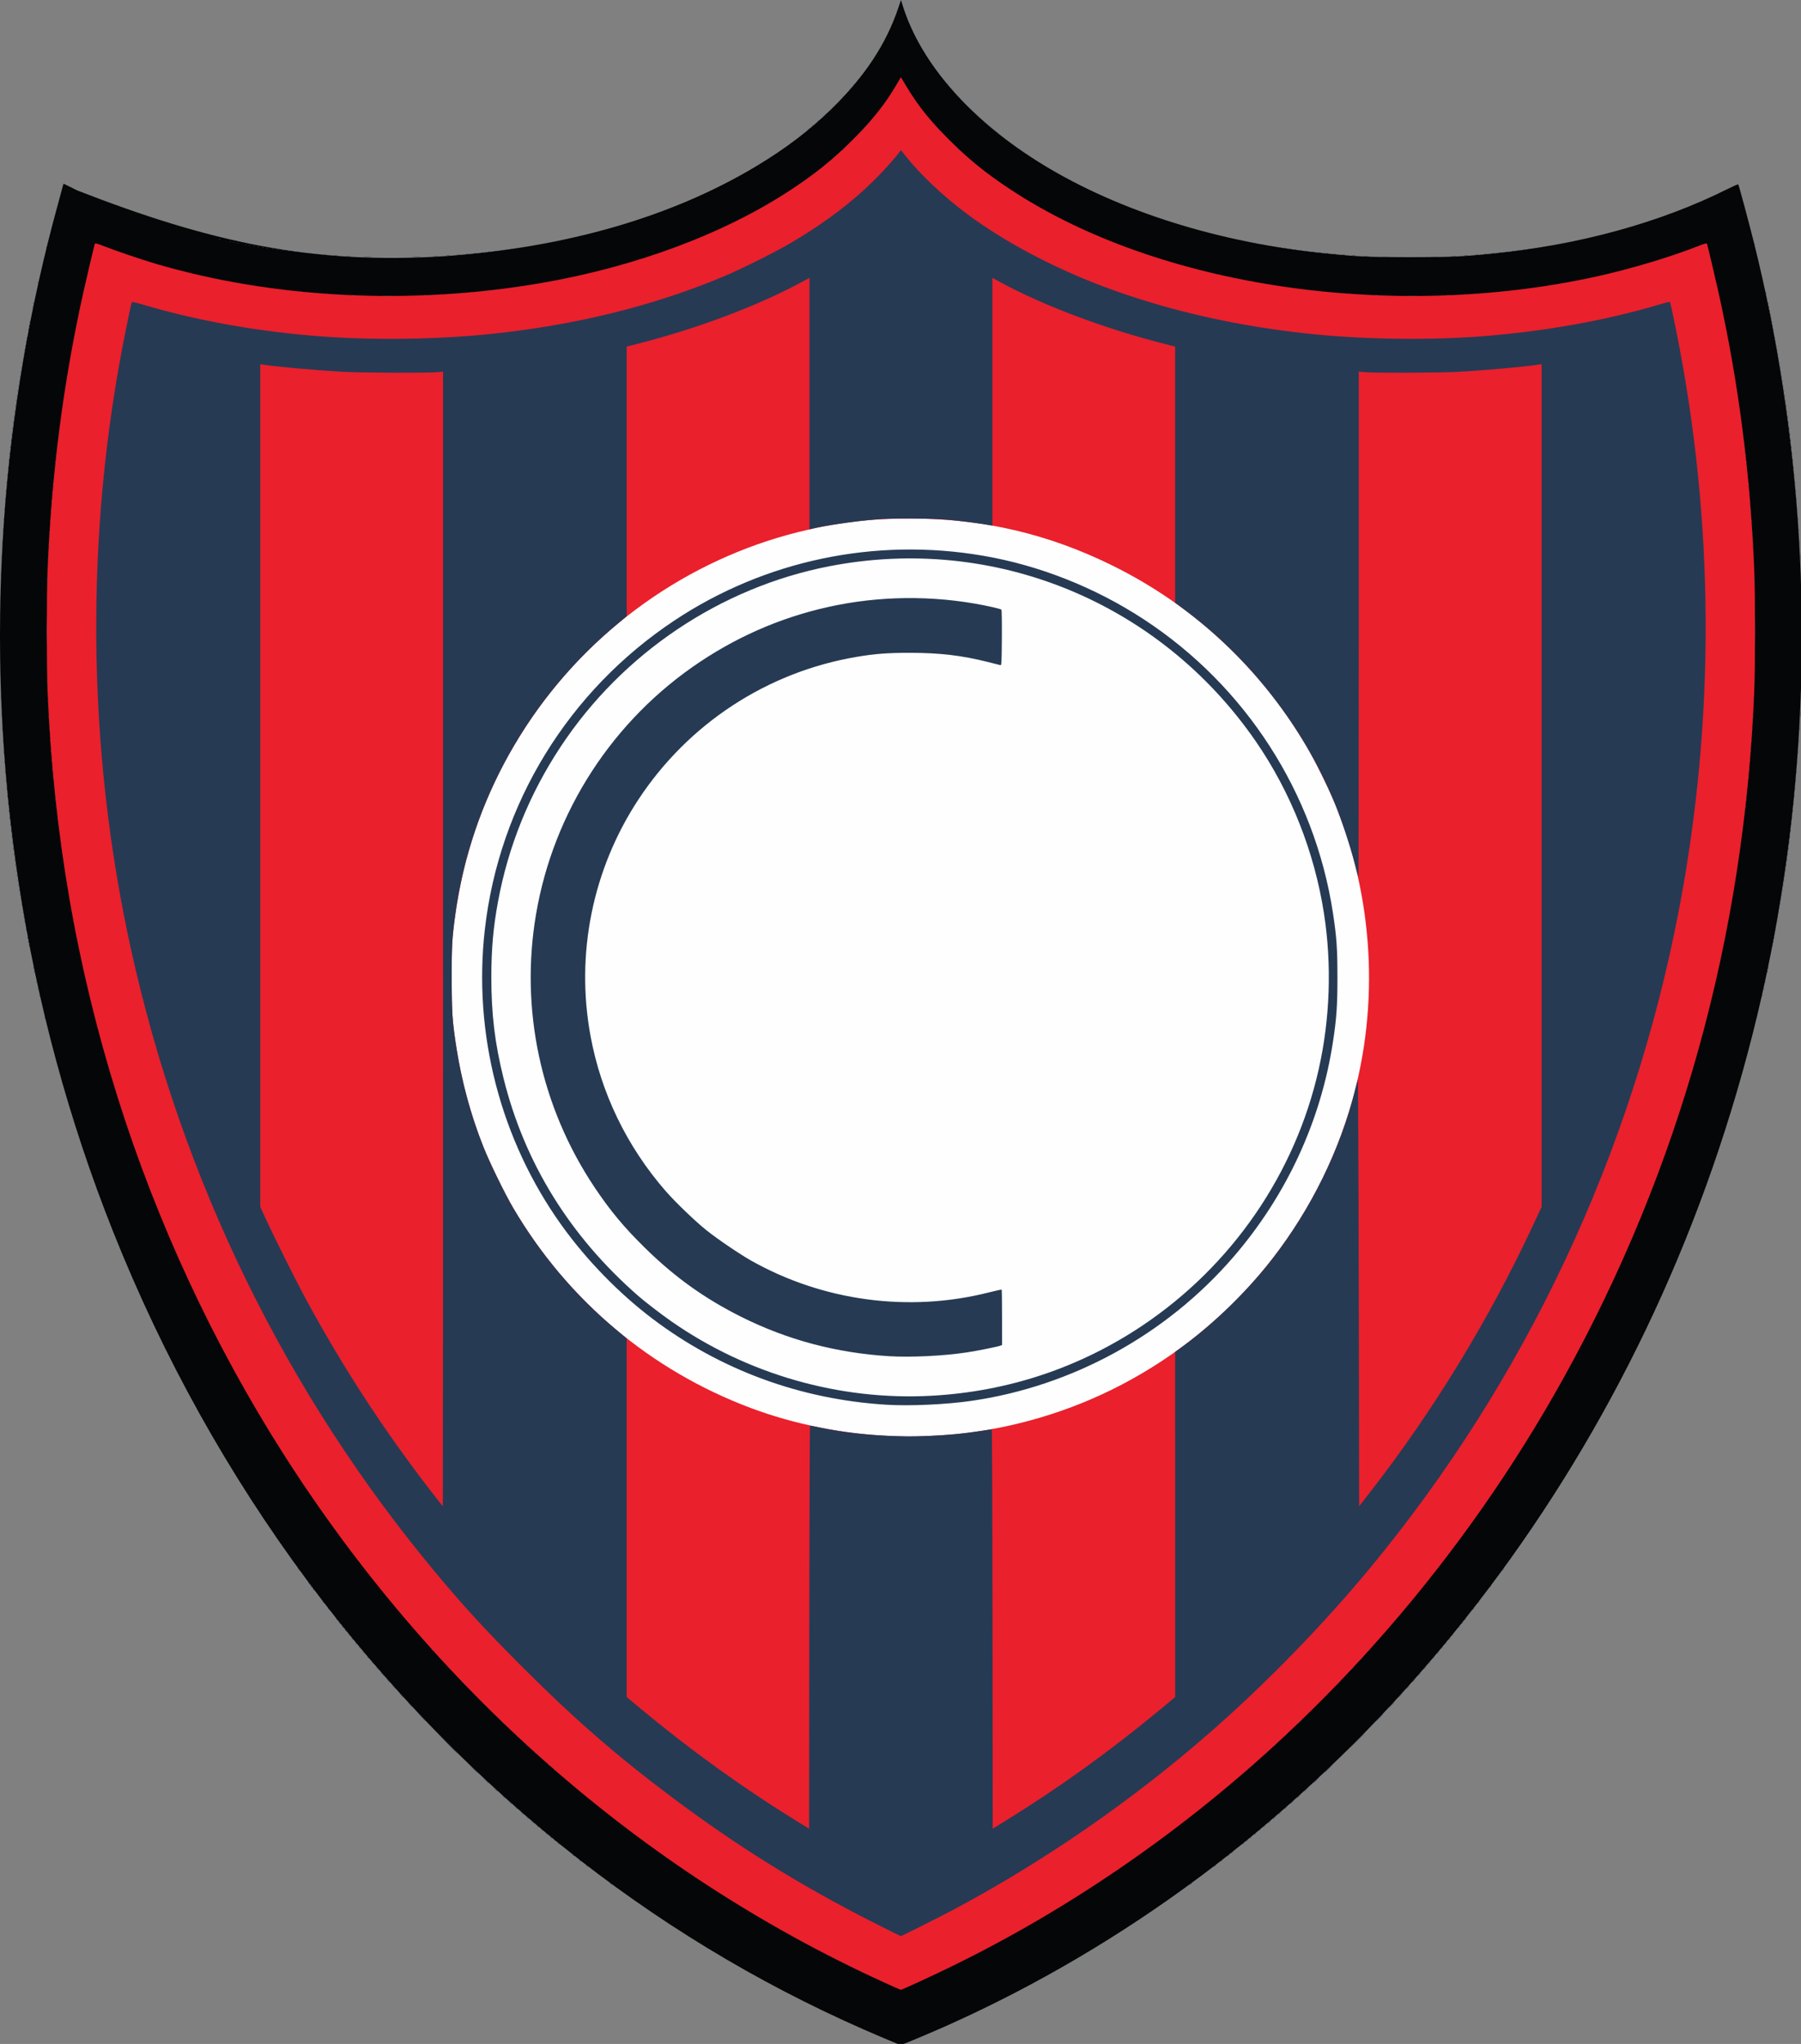 <?xml version="1.0" encoding="UTF-8" standalone="no"?>
<svg
   width="512"
   height="581.002"
   version="1.1"
   id="svg4"
   sodipodi:docname="san-lorenzo-de-almagro.svg"
   inkscape:version="1.4.2 (f4327f4, 2025-05-13)"
   xmlns:inkscape="http://www.inkscape.org/namespaces/inkscape"
   xmlns:sodipodi="http://sodipodi.sourceforge.net/DTD/sodipodi-0.dtd"
   xmlns="http://www.w3.org/2000/svg"
   xmlns:svg="http://www.w3.org/2000/svg">
  <rect width="100%" height="100%" fill="#808080" stroke="none"/>
  <defs
     id="defs4" />
  <sodipodi:namedview
     id="namedview4"
     pagecolor="#ffffff"
     bordercolor="#000000"
     borderopacity="0.25"
     inkscape:showpageshadow="2"
     inkscape:pageopacity="0.0"
     inkscape:pagecheckerboard="0"
     inkscape:deskcolor="#d1d1d1"
     inkscape:zoom="0.98215696"
     inkscape:cx="121.67098"
     inkscape:cy="222.46953"
     inkscape:window-width="1920"
     inkscape:window-height="1009"
     inkscape:window-x="-8"
     inkscape:window-y="-8"
     inkscape:window-maximized="1"
     inkscape:current-layer="svg4" />
  <path
     d="M962.845 2220.463c-118.296-49.773-228.35-114.218-330.432-193.496-223.856-173.848-399.774-410.549-508.967-684.825C26.907 1099.65-13.775 835.212 4.504 569.009 12.53 452.126 32.612 334.26 63.571 222.32c2.72-9.836 5.121-18.721 5.336-19.746s.618-1.754.898-1.621c.28.132 6.91 3.407 14.734 7.276 143.613 55.994 255.759 81.14 401.964 71.434 131.163-9.59 245.624-42.78 337.341-97.82 32.17-19.305 58.309-39.207 82.404-62.743 35.845-35.015 59.087-70.188 72.402-109.573l2.962-8.762 1.837 5.917c19.69 63.418 74.622 125.717 153.048 173.574 83.17 50.752 191.934 84.89 307.445 96.496 35.78 3.596 46.936 4.092 91.977 4.092 43.916 0 55.851-.503 88.597-3.735 95.346-9.41 184.037-33.73 257.905-70.72 5.933-2.972 10.947-5.143 11.144-4.825.794 1.286 11.494 40.971 17.101 63.432 52.303 209.5 65.504 431.742 38.545 648.927-14.34 115.528-39.784 227.721-76.724 338.304-144.14 431.506-451.316 780.327-840.548 954.508-16.838 7.535-49.737 21.37-50.645 21.298-.311-.025-8.613-3.431-18.449-7.57"
     style="fill:#040607;stroke-width:.813"
     transform="matrix(.261 0 0 .261 -.063 -.2)"
     id="path1" />
  <path
     d="M962.439 2159.504c-265.053-121.12-490.989-320.063-653.725-575.626-76.02-119.383-137.42-251.483-180.36-388.04-44.912-142.83-70.153-289.354-76.316-443.008-1.068-26.624-1.066-103.755.004-130.283 4.241-105.184 17.01-204.582 38.969-303.358 3.847-17.307 11.863-51.125 12.589-53.113.233-.64 3.365.243 9.542 2.691 12.181 4.827 41.946 14.925 57.154 19.39 128.371 37.682 277.425 45.193 418.222 21.073 103.661-17.758 200.234-53.722 273.045-101.682 27.122-17.866 46.208-33.307 67.596-54.686 21.033-21.025 34.985-38.535 47.08-59.08l5.264-8.944 6.144 10.214c12.67 21.068 25.303 36.846 46.277 57.804 21.7 21.684 40.146 36.61 67.536 54.652 160.567 105.767 414.732 143.392 637.676 94.4 36.672-8.06 80.874-21.28 110.804-33.14 6.177-2.449 9.309-3.332 9.542-2.692.726 1.988 8.742 35.806 12.59 53.113 21.958 98.776 34.727 198.174 38.968 303.358 1.072 26.576 1.072 103.707 0 130.283-10.822 268.39-80.866 520.512-208.299 749.761-108.06 194.399-255.928 364.77-429.38 494.723-75.454 56.531-154.502 105.003-236.545 145.046-22.039 10.757-54.258 25.593-55.45 25.533-.35-.018-8.868-3.792-18.927-8.389"
     style="fill:#ea202c;stroke-width:.813"
     transform="matrix(.261 0 0 .261 -.063 -.2)"
     id="path2" />
  <path
     d="M969.754 1564.717c-51.312-2.112-104.598-12.813-151.665-30.456-108.943-40.84-199.712-117.231-258.81-217.817-9.279-15.793-25.602-49.21-32.414-66.359-17.039-42.893-27.945-87.594-33.193-136.046-1.807-16.68-2.067-76.079-.408-93.074 8.271-84.725 35.231-161.551 81.011-230.855 68.887-104.282 174.819-179.603 295.023-209.77 41.877-10.509 78.52-14.928 123.217-14.858 78.668.122 149.682 16.743 219.881 51.463 88.48 43.761 161.061 111.624 211.722 197.958 8.564 14.595 22.848 43.492 29.72 60.127 42.422 102.685 49.203 219.07 18.97 325.58-37.645 132.622-128.67 244.402-251.064 308.312-55.842 29.158-117.733 47.6-180.635 53.824-12.16 1.203-46.147 2.932-53.065 2.7-1.788-.06-10.019-.389-18.29-.73"
     style="fill:#fefefe;stroke-width:.813"
     transform="matrix(.261 0 0 .261 -.063 -.2)"
     id="path3" />
  <path
     d="m 950.652,2094.08 c -78.916,-40.09 -146,-81.74 -216.33,-134.306 -62.128,-46.437 -108.028,-86.369 -166.168,-144.562 -39.64,-39.677 -62.33,-64.374 -93.497,-101.77 C 311.523,1517.707 198.059,1285.412 142.772,1033.972 94.614,814.952 92.515,581.88 136.728,362.947 c 7.254,-35.919 6.601,-33.342 8.417,-33.237 0.868,0.05 7.43,1.81 14.584,3.91 56.8,16.684 122.532,28.336 188.18,33.358 57.229,4.378 124.504,3.635 182.083,-2.012 94.424,-9.26 182.3,-30.829 260.201,-63.865 19.836,-8.412 56.37,-26.77 73.195,-36.778 36.066,-21.455 64.834,-43.258 89.74,-68.015 9.431,-9.374 22.186,-23.587 26.788,-29.849 l 1.625,-2.211 4.972,6.275 c 16.188,20.433 40.897,43.757 67.034,63.276 39.677,29.631 92.993,58.05 147.56,78.655 70.29,26.542 149.116,44.385 231.984,52.512 57.525,5.641 126.208,6.397 182.083,2.002 67.854,-5.336 133.825,-17.123 190.92,-34.111 6.872,-2.045 12.677,-3.536 12.9,-3.312 0.608,0.607 2.194,7.703 6.65,29.744 42.126,208.356 43.233,424.067 3.248,632.82 -50.679,264.581 -166.877,511.812 -337.158,717.358 -50.88,61.417 -112.057,124.268 -172.445,177.163 -84.957,74.416 -181.78,141.39 -280.034,193.703 -15.34,8.167 -57.024,29.075 -57.911,29.046 -0.339,-0.011 -14.15,-6.896 -30.692,-15.3 m -68.076,-540.68 c 0.334,0 4.814,0.892 9.956,1.977 53.292,11.246 118.367,12.774 174.315,4.094 7.129,-1.106 13.255,-2.011 13.614,-2.011 0.36,0 0.746,97.87 0.858,217.488 l 0.205,217.488 13.006,-8.023 c 59.343,-36.608 115.136,-76.753 170.093,-122.387 l 15.648,-12.994 V 1473.11 l 6.74,-4.897 c 34.661,-25.183 71.393,-60.842 98.372,-95.498 43.271,-55.585 75.26,-121.038 91.46,-187.144 0.877,-3.577 1.908,-7.6 2.291,-8.942 0.393,-1.376 0.874,99.269 1.103,231.093 l 0.407,233.532 11.875,-15.276 c 69.357,-89.222 130.112,-188.85 178.256,-292.311 l 8.615,-18.515 V 397.35 l -3.048,0.488 c -14.216,2.278 -58.244,6.23 -87.993,7.9 -19.358,1.085 -90.875,1.36 -101.406,0.39 l -6.706,-0.618 v 275.348 c 0,151.441 -0.162,275.186 -0.36,274.988 -0.198,-0.198 -2.043,-6.935 -4.1,-14.97 -4.669,-18.233 -14.812,-48.709 -21.908,-65.822 -34.915,-84.2 -92.817,-158.112 -166.493,-212.53 l -7.105,-5.247 V 378.225 l -11.99,-3.048 c -64.892,-16.493 -132.008,-41.75 -178.831,-67.299 l -8.332,-4.546 v 269.945 l -2.64,-0.528 c -7.37,-1.474 -32.023,-4.666 -45.32,-5.868 -18.3,-1.654 -60.624,-1.896 -78.442,-0.448 -22.248,1.808 -60.093,7.348 -70.923,10.382 l -1.829,0.513 v -273.98 l -9.144,4.935 c -47.946,25.882 -113.341,50.455 -178.019,66.894 l -11.99,3.048 V 671.93 l -10.77,8.974 c -95.64,79.688 -158.798,192.74 -175.676,314.455 -3.71,26.752 -4.174,34.724 -4.137,71.126 0.038,37.015 0.659,46.344 4.923,73.971 5.848,37.884 15.798,74.597 29.714,109.628 6.812,17.148 23.135,50.566 32.414,66.359 29.756,50.645 67.683,95.447 112.355,132.72 l 11.177,9.325 v 390.543 l 15.648,13 c 54.704,45.444 110.972,85.936 169.924,122.282 l 13.175,8.122 0.205,-219.52 c 0.112,-120.736 0.478,-219.519 0.813,-219.516 m 82.708,-22.777 c -93.172,-5.8 -180.128,-37.721 -253.64,-93.11 -37.104,-27.956 -72.772,-64.608 -100.087,-102.848 -66.311,-92.833 -96.162,-208.351 -83.183,-321.904 15.642,-136.84 90.975,-259.521 206.46,-336.221 98.634,-65.508 218.567,-90.68 336.123,-70.548 61.32,10.502 122.002,34.511 175.173,69.31 110.896,72.577 186.01,189.149 205.97,319.651 4.007,26.2 4.902,38.936 4.91,69.907 0.01,31.111 -0.95,44.958 -4.9,70.72 -13.258,86.431 -50.585,167.086 -108.34,234.09 -72.94,84.623 -175.64,140.972 -285.82,156.823 -27.679,3.983 -66.937,5.732 -92.666,4.13 m 49.991,-9.767 c 83.038,-4.618 160.724,-30.497 229.23,-76.36 97.582,-65.332 166.633,-165.696 192.122,-279.248 12.37,-55.108 14.357,-113.743 5.743,-169.482 -10.378,-67.15 -36.3,-132.554 -74.425,-187.773 -104.49,-151.345 -284.657,-225.337 -464.078,-190.593 -118.762,22.997 -225.724,94.799 -293.008,196.69 -34.155,51.722 -57.093,108.499 -68.215,168.844 -5.166,28.03 -7.23,51.536 -7.23,82.333 0,40.117 3.816,71.706 13.258,109.737 22.922,92.333 72.254,172.045 146.739,237.104 7.572,6.614 24.566,19.687 35.762,27.51 82.927,57.948 183.87,86.813 284.102,81.238 m -46.74,-43.067 c -57.373,-3.543 -110.914,-17.813 -161.064,-42.928 -39.876,-19.97 -72.151,-43.078 -104.568,-74.868 -22.83,-22.39 -38.157,-40.797 -55.128,-66.208 -58.648,-87.818 -81.322,-193.89 -63.617,-297.612 19.114,-111.981 83.92,-211.59 178.72,-274.7 45.892,-30.551 95.91,-51.204 149.57,-61.759 55.261,-10.87 114.368,-10.037 169.387,2.386 4.642,1.048 8.762,2.227 9.155,2.62 0.394,0.395 0.62,14.209 0.502,30.741 -0.186,26.202 -0.369,29.99 -1.433,29.742 -0.67,-0.156 -6.81,-1.695 -13.643,-3.42 -28.394,-7.167 -52.398,-10.005 -84.714,-10.018 -24.964,-0.01 -38.15,0.982 -58.32,4.388 -97.418,16.445 -183.414,72.678 -237.89,155.556 -49.81,75.781 -68.463,167.895 -52.068,257.144 11.46,62.384 39.53,120.418 81.692,168.895 10.6,12.187 32.291,33.041 44.672,42.947 11.713,9.372 36.274,26.067 48.446,32.93 78.43,44.23 172.021,56.785 259.03,34.75 7.492,-1.897 13.802,-3.27 14.022,-3.05 0.22,0.22 0.399,13.881 0.399,30.36 v 29.96 l -1.84,0.7 c -3.175,1.207 -24.91,5.575 -36.396,7.315 -25.554,3.87 -61.115,5.599 -84.914,4.13 M 482.847,1023.335 V 405.484 l -6.3,0.625 c -9.834,0.975 -82.372,0.708 -101.813,-0.375 -30.893,-1.722 -76.86,-5.852 -88.4,-7.943 l -2.641,-0.478 v 917.773 l 6.26,13.685 c 7.844,17.147 32.793,67.138 42.123,84.404 41.222,76.287 86.45,145.71 139.672,214.395 5.803,7.488 10.674,13.615 10.824,13.615 0.15,0 0.274,-278.032 0.274,-617.85 m 181.978,1028.553 c -1.01,-1.29 -0.982,-1.318 0.307,-0.307 0.783,0.614 1.423,1.254 1.423,1.423 0,0.669 -0.668,0.238 -1.73,-1.116 m 631.704,1.116 c 0,-0.169 0.64,-0.81 1.423,-1.423 1.29,-1.01 1.318,-0.982 0.307,0.307 -1.062,1.354 -1.73,1.785 -1.73,1.116 m -657.716,-20.625 c -1.01,-1.289 -0.982,-1.318 0.307,-0.307 1.354,1.062 1.785,1.73 1.116,1.73 -0.169,0 -0.809,-0.64 -1.423,-1.423 m 683.728,1.116 c 0,-0.169 0.64,-0.809 1.423,-1.423 1.29,-1.01 1.318,-0.982 0.307,0.307 -1.062,1.354 -1.73,1.785 -1.73,1.116 m -691.043,-6.806 c -1.011,-1.289 -0.983,-1.318 0.307,-0.307 1.354,1.062 1.784,1.73 1.115,1.73 -0.169,0 -0.809,-0.64 -1.422,-1.423 m 698.36,1.116 c 0,-0.169 0.64,-0.81 1.422,-1.423 1.289,-1.01 1.318,-0.982 0.307,0.307 -1.062,1.354 -1.73,1.785 -1.73,1.116 m -705.676,-6.806 c -1.011,-1.29 -0.983,-1.318 0.307,-0.307 0.782,0.614 1.422,1.254 1.422,1.423 0,0.669 -0.667,0.238 -1.73,-1.116 m 712.99,1.116 c 0,-0.169 0.641,-0.81 1.423,-1.423 1.29,-1.01 1.318,-0.982 0.307,0.307 -1.062,1.354 -1.73,1.785 -1.73,1.116 m 4.065,-3.252 c 0,-0.168 0.64,-0.809 1.423,-1.422 1.29,-1.011 1.318,-0.983 0.307,0.307 -1.062,1.354 -1.73,1.784 -1.73,1.115 m -733.313,-10.87 c -1.01,-1.29 -0.982,-1.318 0.307,-0.307 0.783,0.614 1.423,1.254 1.423,1.423 0,0.669 -0.668,0.238 -1.73,-1.116 m 745.506,1.116 c 0,-0.169 0.64,-0.81 1.423,-1.423 1.29,-1.01 1.318,-0.982 0.307,0.307 -1.062,1.354 -1.73,1.785 -1.73,1.116 m -749.57,-4.367 c -1.011,-1.29 -0.982,-1.318 0.307,-0.307 0.782,0.613 1.422,1.254 1.422,1.422 0,0.67 -0.667,0.239 -1.729,-1.115 m 753.635,1.115 c 0,-0.168 0.64,-0.809 1.422,-1.422 1.29,-1.011 1.318,-0.982 0.307,0.307 -1.062,1.354 -1.73,1.784 -1.73,1.115 m -757.7,-4.367 c -1.01,-1.289 -0.982,-1.318 0.308,-0.307 0.782,0.614 1.422,1.254 1.422,1.423 0,0.669 -0.667,0.238 -1.73,-1.116 m 761.764,1.116 c 0,-0.169 0.64,-0.809 1.423,-1.423 1.289,-1.01 1.318,-0.982 0.306,0.307 -1.061,1.354 -1.729,1.785 -1.729,1.116 m -766.64,-5.18 c -1.012,-1.29 -0.983,-1.318 0.306,-0.307 0.783,0.614 1.423,1.254 1.423,1.423 0,0.669 -0.668,0.238 -1.73,-1.116 m 771.517,1.116 c 0,-0.17 0.64,-0.81 1.423,-1.423 1.29,-1.011 1.318,-0.982 0.307,0.307 -1.062,1.354 -1.73,1.785 -1.73,1.116 m -776.395,-5.18 c -1.01,-1.29 -0.982,-1.318 0.307,-0.307 1.354,1.062 1.785,1.73 1.116,1.73 -0.169,0 -0.81,-0.641 -1.423,-1.423 m 781.272,1.115 c 0,-0.169 0.64,-0.809 1.423,-1.422 1.29,-1.011 1.318,-0.983 0.307,0.307 -1.062,1.354 -1.73,1.784 -1.73,1.115 m -786.149,-5.18 c -1.011,-1.29 -0.982,-1.318 0.307,-0.307 0.782,0.614 1.422,1.254 1.422,1.423 0,0.669 -0.667,0.238 -1.729,-1.116 m 791.027,1.116 c 0,-0.169 0.64,-0.81 1.422,-1.423 1.29,-1.01 1.318,-0.982 0.307,0.307 -1.062,1.354 -1.73,1.785 -1.73,1.116 m -796.284,-5.587 -1.549,-1.828 1.83,1.548 c 1.718,1.455 2.198,2.11 1.548,2.11 -0.154,0 -0.977,-0.824 -1.83,-1.83 m 802.38,0.204 c 0.81,-0.894 1.654,-1.626 1.878,-1.626 0.224,0 -0.256,0.732 -1.065,1.626 -0.81,0.894 -1.654,1.625 -1.878,1.625 -0.224,0 0.256,-0.731 1.065,-1.625 m -808.07,-5.08 -1.549,-1.83 1.83,1.549 c 1.718,1.455 2.198,2.11 1.548,2.11 -0.155,0 -0.978,-0.824 -1.83,-1.83 m 813.76,0.202 c 0.81,-0.894 1.654,-1.625 1.878,-1.625 0.224,0 -0.256,0.731 -1.065,1.625 -0.809,0.895 -1.654,1.626 -1.878,1.626 -0.224,0 0.256,-0.731 1.065,-1.626 m -819.45,-5.08 -1.549,-1.829 1.83,1.549 c 1.718,1.455 2.198,2.109 1.548,2.109 -0.155,0 -0.978,-0.823 -1.83,-1.829 m 825.14,0.203 c 0.81,-0.894 1.655,-1.626 1.878,-1.626 0.224,0 -0.256,0.732 -1.065,1.626 -0.809,0.894 -1.654,1.626 -1.877,1.626 -0.223,0 0.255,-0.732 1.064,-1.626 m -831.643,-5.893 -1.549,-1.83 1.83,1.55 c 1.718,1.455 2.198,2.109 1.548,2.109 -0.155,0 -0.978,-0.823 -1.83,-1.83 m 838.146,0.203 c 0.81,-0.894 1.655,-1.626 1.878,-1.626 0.224,0 -0.256,0.732 -1.065,1.626 -0.809,0.894 -1.654,1.626 -1.878,1.626 -0.224,0 0.256,-0.732 1.065,-1.626 m -845.04,-6.3 -1.97,-2.235 2.235,1.97 c 1.23,1.085 2.235,2.09 2.235,2.236 0,0.638 -0.658,0.119 -2.5,-1.97 m 851.95,0.204 c 1.05,-1.118 2.092,-2.033 2.315,-2.033 0.224,0 -0.452,0.915 -1.502,2.033 -1.05,1.118 -2.092,2.032 -2.316,2.032 -0.224,0 0.453,-0.915 1.503,-2.032 m -859.266,-6.707 -1.97,-2.235 2.235,1.97 c 1.23,1.085 2.235,2.09 2.235,2.236 0,0.638 -0.658,0.119 -2.5,-1.97 m 866.582,0.204 c 1.05,-1.118 2.092,-2.033 2.315,-2.033 0.224,0 -0.453,0.915 -1.503,2.033 -1.05,1.118 -2.092,2.032 -2.315,2.032 -0.224,0 0.453,-0.915 1.503,-2.032 m -875.107,-7.926 -2.387,-2.642 2.642,2.388 c 1.453,1.313 2.642,2.502 2.642,2.642 0,0.628 -0.671,0.075 -2.897,-2.388 m 881.61,2.388 c 0,-0.14 1.188,-1.33 2.641,-2.642 l 2.642,-2.388 -2.387,2.642 c -2.226,2.463 -2.896,3.016 -2.896,2.388 m -891.763,-11.736 -2.801,-3.048 3.048,2.801 c 1.676,1.54 3.048,2.913 3.048,3.048 0,0.621 -0.688,0.036 -3.295,-2.8 m 904.362,-0.203 c 1.746,-1.788 3.358,-3.252 3.581,-3.252 0.224,0 -1.022,1.464 -2.768,3.252 -1.746,1.788 -3.358,3.251 -3.582,3.251 -0.224,0 1.023,-1.463 2.77,-3.251 m -918.165,-12.803 -4.443,-4.674 4.674,4.443 c 2.57,2.444 4.674,4.547 4.674,4.674 0,0.604 -0.777,-0.1 -4.905,-4.443 m 931.577,0.203 c 2.429,-2.458 4.599,-4.47 4.822,-4.47 0.224,0 -1.58,2.012 -4.009,4.47 -2.428,2.46 -4.598,4.471 -4.821,4.471 -0.224,0 1.58,-2.012 4.008,-4.47 m -843.05,1.423 c -1.011,-1.29 -0.982,-1.318 0.307,-0.307 0.782,0.614 1.422,1.254 1.422,1.423 0,0.669 -0.667,0.238 -1.729,-1.116 m 753.635,1.116 c 0,-0.17 0.64,-0.81 1.422,-1.423 1.29,-1.011 1.318,-0.982 0.307,0.307 -1.062,1.354 -1.73,1.785 -1.73,1.116 m -760.138,-6.806 c -1.011,-1.29 -0.982,-1.318 0.307,-0.307 1.354,1.062 1.785,1.73 1.116,1.73 -0.17,0 -0.81,-0.64 -1.423,-1.423 m 766.64,1.115 c 0,-0.168 0.64,-0.808 1.423,-1.422 1.29,-1.011 1.318,-0.982 0.307,0.307 -1.062,1.354 -1.73,1.785 -1.73,1.115 m -781.272,-14.121 c -1.01,-1.29 -0.982,-1.318 0.307,-0.307 1.354,1.062 1.785,1.73 1.116,1.73 -0.169,0 -0.809,-0.64 -1.423,-1.423 m 795.904,1.116 c 0,-0.17 0.64,-0.81 1.423,-1.423 1.29,-1.011 1.318,-0.982 0.307,0.307 -1.062,1.354 -1.73,1.785 -1.73,1.116 m -891.73,-11.683 -10.962,-11.177 11.177,10.962 c 10.382,10.184 11.545,11.392 10.962,11.392 -0.118,0 -5.148,-5.03 -11.177,-11.177 m 988.45,0.406 c 6.03,-6.147 11.06,-11.177 11.178,-11.177 0.582,0 -0.58,1.208 -10.963,11.392 l -11.177,10.962 z m -901.945,1.626 -1.549,-1.83 1.83,1.55 c 1.718,1.455 2.198,2.109 1.548,2.109 -0.154,0 -0.977,-0.823 -1.83,-1.83 m 815.386,0.203 c 0.81,-0.894 1.654,-1.626 1.878,-1.626 0.224,0 -0.256,0.732 -1.065,1.626 -0.81,0.894 -1.654,1.626 -1.878,1.626 -0.224,0 0.256,-0.732 1.065,-1.626 m -825.953,-9.958 -1.549,-1.829 1.829,1.549 c 1.719,1.455 2.199,2.11 1.549,2.11 -0.155,0 -0.978,-0.824 -1.83,-1.83 m 837.333,-0.61 c 0.81,-0.893 1.655,-1.625 1.878,-1.625 0.224,0 -0.256,0.732 -1.065,1.626 -0.809,0.894 -1.654,1.625 -1.878,1.625 -0.224,0 0.256,-0.731 1.065,-1.625 m -853.565,-14.834 -2.387,-2.642 2.642,2.387 c 1.453,1.314 2.641,2.502 2.641,2.642 0,0.628 -0.67,0.075 -2.896,-2.387 m 869.416,-0.203 c 1.517,-1.565 2.94,-2.845 3.164,-2.845 0.224,0 -0.834,1.28 -2.35,2.845 -1.517,1.564 -2.941,2.845 -3.165,2.845 -0.223,0 0.835,-1.28 2.351,-2.845 m -956.776,-5.08 -4.443,-4.675 4.674,4.443 c 2.57,2.444 4.674,4.547 4.674,4.674 0,0.604 -0.777,-0.1 -4.905,-4.443 m 1043.347,0.609 c 2.202,-2.236 4.186,-4.065 4.41,-4.065 0.223,0 -1.395,1.83 -3.597,4.065 -2.202,2.235 -4.186,4.064 -4.41,4.064 -0.223,0 1.395,-1.829 3.597,-4.064 m 13.006,-13.819 c 1.746,-1.788 3.358,-3.251 3.581,-3.251 0.224,0 -1.022,1.463 -2.768,3.251 -1.746,1.788 -3.358,3.252 -3.582,3.252 -0.224,0 1.023,-1.464 2.769,-3.252 m -1069.375,-0.61 -2.801,-3.048 3.048,2.801 c 1.677,1.541 3.048,2.913 3.048,3.049 0,0.62 -0.687,0.036 -3.295,-2.802 m -9.355,-10.16 -2.388,-2.642 2.642,2.387 c 2.463,2.226 3.016,2.896 2.388,2.896 -0.14,0 -1.33,-1.189 -2.642,-2.642 m 1086.452,2.387 c 0,-0.14 1.19,-1.329 2.642,-2.642 l 2.642,-2.387 -2.388,2.641 c -2.225,2.463 -2.896,3.016 -2.896,2.388 m -1094.185,-10.923 -1.97,-2.235 2.235,1.97 c 1.23,1.084 2.235,2.09 2.235,2.236 0,0.638 -0.658,0.119 -2.5,-1.97 m 1103.94,0.204 c 1.05,-1.118 2.092,-2.033 2.315,-2.033 0.224,0 -0.452,0.915 -1.502,2.033 -1.05,1.118 -2.092,2.032 -2.316,2.032 -0.224,0 0.453,-0.915 1.503,-2.032 m -75.597,-4.065 c 1.516,-1.565 2.94,-2.845 3.164,-2.845 0.223,0 -0.835,1.28 -2.351,2.845 -1.516,1.565 -2.94,2.845 -3.164,2.845 -0.224,0 0.834,-1.28 2.35,-2.845 m -953.142,-0.61 -2.387,-2.641 2.641,2.387 c 1.453,1.313 2.642,2.502 2.642,2.642 0,0.628 -0.67,0.075 -2.896,-2.387 m -81.704,-2.844 -1.97,-2.236 2.235,1.97 c 1.23,1.085 2.235,2.09 2.235,2.236 0,0.638 -0.658,0.119 -2.5,-1.97 m 1116.946,0.203 c 1.05,-1.118 2.092,-2.032 2.315,-2.032 0.224,0 -0.453,0.914 -1.502,2.032 -1.05,1.117 -2.093,2.032 -2.316,2.032 -0.224,0 0.453,-0.915 1.503,-2.032 m -1123.449,-7.52 -1.97,-2.235 2.235,1.97 c 1.23,1.085 2.235,2.09 2.235,2.236 0,0.638 -0.658,0.119 -2.5,-1.97 m 1129.545,0.61 c 0.81,-0.894 1.654,-1.625 1.878,-1.625 0.224,0 -0.256,0.731 -1.065,1.625 -0.81,0.894 -1.654,1.626 -1.878,1.626 -0.224,0 0.256,-0.732 1.065,-1.626 m -72.752,-6.096 c 1.05,-1.118 2.092,-2.032 2.316,-2.032 0.224,0 -0.453,0.914 -1.503,2.032 -1.05,1.118 -2.092,2.032 -2.315,2.032 -0.224,0 0.452,-0.914 1.502,-2.032 m -1062.092,-0.61 -1.549,-1.829 1.83,1.549 c 1.718,1.455 2.198,2.11 1.548,2.11 -0.155,0 -0.978,-0.824 -1.83,-1.83 m 78.035,0 -1.548,-1.829 1.829,1.549 c 1.719,1.455 2.199,2.11 1.548,2.11 -0.154,0 -0.977,-0.824 -1.829,-1.83 m 1062.5,0.203 c 0.808,-0.894 1.653,-1.625 1.877,-1.625 0.224,0 -0.256,0.731 -1.065,1.625 -0.809,0.895 -1.654,1.626 -1.878,1.626 -0.224,0 0.256,-0.731 1.065,-1.626 m -1145.845,-6.3 c -1.011,-1.289 -0.983,-1.317 0.307,-0.306 0.782,0.613 1.422,1.253 1.422,1.422 0,0.67 -0.667,0.239 -1.73,-1.115 m 1150.315,1.116 c 0,-0.169 0.64,-0.809 1.423,-1.422 1.289,-1.011 1.318,-0.983 0.307,0.307 -1.062,1.354 -1.73,1.784 -1.73,1.115 m -72.752,-5.383 c 0.81,-0.894 1.654,-1.626 1.878,-1.626 0.224,0 -0.256,0.732 -1.065,1.626 -0.81,0.894 -1.654,1.626 -1.878,1.626 -0.224,0 0.256,-0.732 1.065,-1.626 m -1004.405,-0.61 c -1.011,-1.289 -0.982,-1.318 0.307,-0.307 0.782,0.614 1.422,1.254 1.422,1.423 0,0.669 -0.667,0.238 -1.729,-1.116 m -78.036,-0.812 c -1.01,-1.29 -0.982,-1.318 0.307,-0.307 0.783,0.613 1.423,1.253 1.423,1.422 0,0.67 -0.668,0.239 -1.73,-1.115 m 1160.07,1.115 c 0,-0.169 0.64,-0.809 1.423,-1.422 1.29,-1.011 1.318,-0.983 0.307,0.307 -1.062,1.354 -1.73,1.784 -1.73,1.115 m -1164.514,-6.4 -1.548,-1.828 1.829,1.548 c 1.718,1.456 2.199,2.11 1.548,2.11 -0.154,0 -0.977,-0.823 -1.829,-1.83 m 1169.798,0.204 c 0.81,-0.894 1.654,-1.626 1.878,-1.626 0.224,0 -0.256,0.732 -1.065,1.626 -0.81,0.894 -1.654,1.626 -1.878,1.626 -0.224,0 0.256,-0.732 1.065,-1.626 m -1095.447,-3.048 c -1.01,-1.29 -0.982,-1.318 0.307,-0.307 0.783,0.614 1.423,1.254 1.423,1.422 0,0.67 -0.668,0.239 -1.73,-1.115 m 1020.256,1.115 c 0,-0.168 0.64,-0.808 1.423,-1.422 1.29,-1.011 1.318,-0.982 0.307,0.307 -1.062,1.354 -1.73,1.784 -1.73,1.115 M 391.7,1795.021 c -1.011,-1.29 -0.982,-1.318 0.307,-0.307 0.782,0.614 1.422,1.254 1.422,1.423 0,0.669 -0.667,0.238 -1.73,-1.116 m 1177.953,1.116 c 0,-0.169 0.64,-0.81 1.422,-1.423 1.29,-1.01 1.318,-0.982 0.307,0.307 -1.062,1.354 -1.73,1.785 -1.73,1.116 m -1182.017,-5.993 c -1.012,-1.29 -0.983,-1.318 0.306,-0.307 0.783,0.614 1.423,1.254 1.423,1.423 0,0.669 -0.668,0.238 -1.73,-1.116 m 1186.081,1.116 c 0,-0.17 0.64,-0.81 1.423,-1.423 1.29,-1.011 1.318,-0.982 0.307,0.307 -1.062,1.354 -1.73,1.785 -1.73,1.116 m 4.471,-5.384 c 0.81,-0.894 1.654,-1.625 1.878,-1.625 0.224,0 -0.256,0.731 -1.065,1.625 -0.81,0.895 -1.654,1.626 -1.878,1.626 -0.224,0 0.256,-0.731 1.065,-1.626 m -1194.617,-0.61 c -1.01,-1.289 -0.982,-1.317 0.307,-0.306 0.782,0.613 1.423,1.254 1.423,1.422 0,0.67 -0.668,0.239 -1.73,-1.115 m -3.251,-4.064 c -1.011,-1.289 -0.983,-1.318 0.307,-0.307 0.782,0.614 1.422,1.254 1.422,1.423 0,0.669 -0.667,0.238 -1.73,-1.116 m 1200.713,1.116 c 0,-0.169 0.64,-0.809 1.423,-1.423 1.289,-1.01 1.318,-0.982 0.306,0.307 -1.061,1.354 -1.729,1.785 -1.729,1.116 m -1204.778,-5.993 c -1.01,-1.29 -0.982,-1.318 0.307,-0.307 1.354,1.062 1.785,1.73 1.116,1.73 -0.169,0 -0.81,-0.64 -1.423,-1.423 M 373,1772.262 c -1.011,-1.29 -0.983,-1.318 0.307,-0.307 0.782,0.614 1.422,1.254 1.422,1.422 0,0.67 -0.667,0.239 -1.73,-1.115 m 1215.345,1.115 c 0,-0.168 0.64,-0.808 1.422,-1.422 1.29,-1.011 1.318,-0.982 0.307,0.307 -1.062,1.354 -1.73,1.785 -1.73,1.115 m -1218.597,-5.18 c -1.01,-1.289 -0.982,-1.317 0.307,-0.306 0.783,0.613 1.423,1.253 1.423,1.422 0,0.67 -0.668,0.238 -1.73,-1.116 m 1221.848,1.116 c 0,-0.169 0.64,-0.809 1.423,-1.422 1.29,-1.011 1.318,-0.983 0.307,0.306 -1.062,1.354 -1.73,1.785 -1.73,1.116 m -1225.1,-5.18 c -1.01,-1.29 -0.981,-1.318 0.308,-0.307 0.782,0.614 1.422,1.254 1.422,1.423 0,0.669 -0.667,0.238 -1.73,-1.116 m 1228.352,1.116 c 0,-0.17 0.64,-0.81 1.422,-1.423 1.29,-1.01 1.318,-0.982 0.307,0.307 -1.062,1.354 -1.73,1.785 -1.73,1.116 M 357.552,1752.753 c -1.01,-1.29 -0.982,-1.318 0.307,-0.307 0.783,0.614 1.423,1.254 1.423,1.423 0,0.669 -0.668,0.238 -1.73,-1.116 m 1246.234,1.116 c 0,-0.17 0.64,-0.81 1.423,-1.423 1.29,-1.011 1.318,-0.982 0.307,0.307 -1.062,1.354 -1.73,1.785 -1.73,1.116 m -1251.924,-8.432 c -1.01,-1.29 -0.982,-1.318 0.307,-0.307 1.354,1.062 1.785,1.73 1.116,1.73 -0.169,0 -0.81,-0.64 -1.423,-1.423 m 1257.615,1.116 c 0,-0.17 0.64,-0.81 1.422,-1.423 1.29,-1.01 1.318,-0.982 0.307,0.307 -1.062,1.354 -1.73,1.785 -1.73,1.116 M 341.294,1731.618 c -1.011,-1.289 -0.982,-1.318 0.307,-0.307 0.782,0.614 1.422,1.254 1.422,1.423 0,0.669 -0.667,0.238 -1.73,-1.116 m -2.439,-3.251 c -1.01,-1.29 -0.982,-1.318 0.307,-0.307 0.783,0.613 1.423,1.254 1.423,1.422 0,0.67 -0.668,0.239 -1.73,-1.115 m 1283.626,1.115 c 0,-0.168 0.64,-0.809 1.423,-1.422 1.29,-1.011 1.318,-0.982 0.307,0.307 -1.062,1.354 -1.73,1.784 -1.73,1.115 m -1286.064,-4.367 c -1.011,-1.289 -0.983,-1.318 0.307,-0.307 0.782,0.614 1.422,1.254 1.422,1.423 0,0.669 -0.667,0.238 -1.73,-1.116 m -11.38,-15.444 c -1.012,-1.29 -0.983,-1.318 0.306,-0.307 0.783,0.613 1.423,1.254 1.423,1.422 0,0.67 -0.668,0.239 -1.73,-1.115 m 1311.263,1.115 c 0,-0.168 0.64,-0.809 1.423,-1.422 1.29,-1.011 1.318,-0.983 0.307,0.307 -1.062,1.354 -1.73,1.784 -1.73,1.115 M 48.836,1109.094 c 0.04,-0.947 0.232,-1.14 0.492,-0.491 0.234,0.587 0.205,1.288 -0.065,1.558 -0.27,0.27 -0.462,-0.21 -0.427,-1.067 m -5.69,-24.386 c 0.04,-0.947 0.232,-1.14 0.491,-0.491 0.235,0.587 0.206,1.288 -0.064,1.558 -0.27,0.27 -0.462,-0.21 -0.427,-1.067 m 1876.105,0 c 0.04,-0.947 0.232,-1.14 0.491,-0.491 0.235,0.587 0.206,1.288 -0.064,1.558 -0.27,0.27 -0.462,-0.21 -0.427,-1.067 z m -1877.73,-7.316 c 0.039,-0.947 0.231,-1.14 0.49,-0.491 0.235,0.587 0.207,1.288 -0.064,1.558 -0.27,0.27 -0.462,-0.21 -0.426,-1.067 m 1879.356,0 c 0.04,-0.947 0.232,-1.14 0.491,-0.491 0.235,0.587 0.206,1.288 -0.064,1.558 -0.27,0.27 -0.462,-0.21 -0.427,-1.067 M 39.895,1070.076 c 0.039,-0.947 0.231,-1.14 0.49,-0.49 0.236,0.586 0.207,1.287 -0.063,1.557 -0.27,0.27 -0.462,-0.21 -0.427,-1.067 m 1882.608,0 c 0.039,-0.947 0.232,-1.14 0.49,-0.49 0.236,0.586 0.207,1.287 -0.063,1.557 -0.27,0.27 -0.462,-0.21 -0.427,-1.067 M 37.456,1058.696 c 0.04,-0.947 0.232,-1.14 0.491,-0.491 0.235,0.587 0.206,1.288 -0.064,1.558 -0.27,0.27 -0.462,-0.21 -0.427,-1.067 m 1887.485,0 c 0.04,-0.947 0.232,-1.14 0.492,-0.491 0.234,0.587 0.205,1.288 -0.064,1.558 -0.27,0.27 -0.463,-0.21 -0.427,-1.067 z M 36.643,1054.632 c 0.04,-0.947 0.232,-1.14 0.491,-0.491 0.235,0.586 0.206,1.287 -0.064,1.558 -0.27,0.27 -0.462,-0.21 -0.427,-1.067 m 1889.111,0 c 0.04,-0.947 0.232,-1.14 0.491,-0.491 0.235,0.586 0.206,1.287 -0.064,1.558 -0.27,0.27 -0.462,-0.21 -0.427,-1.067 M 31.766,1030.246 c 0.04,-0.947 0.232,-1.14 0.491,-0.492 0.235,0.587 0.206,1.288 -0.064,1.559 -0.27,0.271 -0.462,-0.21 -0.427,-1.067 m 1898.866,0 c 0.038,-0.947 0.231,-1.14 0.49,-0.492 0.235,0.587 0.207,1.288 -0.063,1.559 -0.27,0.271 -0.463,-0.21 -0.427,-1.067 z M 30.952,1026.18 c 0.04,-0.947 0.232,-1.14 0.491,-0.49 0.235,0.586 0.206,1.287 -0.064,1.557 -0.27,0.27 -0.462,-0.21 -0.427,-1.067 m 1900.491,0 c 0.04,-0.947 0.232,-1.14 0.492,-0.49 0.234,0.586 0.206,1.287 -0.064,1.557 -0.27,0.27 -0.463,-0.21 -0.428,-1.067 M 30.14,1022.117 c 0.04,-0.947 0.232,-1.14 0.491,-0.491 0.235,0.587 0.206,1.288 -0.064,1.558 -0.27,0.27 -0.462,-0.21 -0.427,-1.067 m 1902.117,0 c 0.04,-0.947 0.232,-1.14 0.491,-0.491 0.235,0.587 0.206,1.288 -0.064,1.558 -0.27,0.27 -0.462,-0.21 -0.427,-1.067 m 0.813,-4.877 c 0.04,-0.947 0.232,-1.14 0.491,-0.492 0.235,0.587 0.206,1.288 -0.064,1.558 -0.27,0.27 -0.462,-0.21 -0.427,-1.066 z M 28.515,1013.175 c 0.039,-0.947 0.231,-1.14 0.49,-0.49 0.236,0.586 0.207,1.287 -0.063,1.557 -0.27,0.27 -0.463,-0.21 -0.427,-1.067 m 1905.368,0 c 0.039,-0.947 0.232,-1.14 0.491,-0.49 0.235,0.586 0.206,1.287 -0.064,1.557 -0.27,0.27 -0.462,-0.21 -0.427,-1.067 M 26.889,1004.234 c 0.039,-0.947 0.232,-1.14 0.491,-0.491 0.235,0.586 0.206,1.287 -0.064,1.558 -0.27,0.27 -0.462,-0.21 -0.427,-1.067 m 1908.62,0 c 0.039,-0.947 0.231,-1.14 0.49,-0.491 0.236,0.586 0.207,1.287 -0.063,1.558 -0.27,0.27 -0.462,-0.21 -0.427,-1.067 z M 26.076,999.356 c 0.039,-0.946 0.232,-1.14 0.491,-0.49 0.235,0.586 0.206,1.287 -0.064,1.557 -0.27,0.27 -0.462,-0.21 -0.427,-1.066 m 1910.246,0 c 0.039,-0.946 0.231,-1.14 0.49,-0.49 0.236,0.586 0.207,1.287 -0.063,1.557 -0.27,0.27 -0.463,-0.21 -0.427,-1.066 M 25.263,994.48 c 0.04,-0.947 0.232,-1.14 0.491,-0.49 0.235,0.586 0.206,1.287 -0.064,1.557 -0.27,0.27 -0.462,-0.21 -0.427,-1.067 m 1911.872,0 c 0.038,-0.947 0.231,-1.14 0.49,-0.49 0.235,0.586 0.207,1.287 -0.063,1.557 -0.27,0.27 -0.463,-0.21 -0.427,-1.067 m 0.812,-4.877 c 0.04,-0.947 0.232,-1.14 0.491,-0.491 0.235,0.587 0.206,1.288 -0.064,1.558 -0.27,0.27 -0.462,-0.21 -0.427,-1.067 M 23.637,985.539 c 0.04,-0.947 0.232,-1.14 0.492,-0.491 0.234,0.586 0.205,1.287 -0.065,1.558 -0.27,0.27 -0.462,-0.21 -0.427,-1.067 m 1915.123,-0.813 c 0.04,-0.947 0.232,-1.14 0.491,-0.491 0.235,0.587 0.206,1.288 -0.064,1.558 -0.27,0.27 -0.462,-0.21 -0.427,-1.067 z M 22.825,979.848 c 0.039,-0.947 0.231,-1.14 0.49,-0.492 0.235,0.587 0.207,1.288 -0.064,1.559 -0.27,0.27 -0.462,-0.21 -0.426,-1.067 m 1916.748,0 c 0.04,-0.947 0.232,-1.14 0.491,-0.492 0.235,0.587 0.206,1.288 -0.064,1.559 -0.27,0.271 -0.462,-0.21 -0.427,-1.067 M 22.012,974.97 c 0.039,-0.947 0.231,-1.14 0.49,-0.49 0.236,0.586 0.207,1.287 -0.063,1.557 -0.27,0.27 -0.463,-0.21 -0.427,-1.067 m 1918.374,0 c 0.039,-0.947 0.232,-1.14 0.491,-0.49 0.235,0.586 0.206,1.287 -0.064,1.557 -0.27,0.27 -0.462,-0.21 -0.427,-1.067 M 21.199,970.093 c 0.039,-0.947 0.231,-1.14 0.49,-0.491 0.236,0.587 0.207,1.288 -0.063,1.558 -0.27,0.27 -0.462,-0.21 -0.427,-1.067 m 1920,0 c 0.039,-0.947 0.232,-1.14 0.491,-0.491 0.235,0.587 0.206,1.288 -0.064,1.558 -0.27,0.27 -0.462,-0.21 -0.427,-1.067 z M 20.45,964.877 c 0,-1.117 0.185,-1.575 0.41,-1.016 0.226,0.559 0.226,1.473 0,2.032 -0.225,0.56 -0.41,0.102 -0.41,-1.016 m 1921.626,0 c 0,-1.117 0.184,-1.575 0.41,-1.016 0.226,0.559 0.225,1.473 0,2.032 -0.226,0.56 -0.41,0.102 -0.41,-1.016 M 19.573,959.526 c 0.04,-0.947 0.232,-1.14 0.491,-0.491 0.235,0.587 0.206,1.288 -0.064,1.558 -0.27,0.27 -0.462,-0.21 -0.427,-1.067 m 1923.252,0 c 0.039,-0.947 0.231,-1.14 0.49,-0.491 0.236,0.587 0.207,1.288 -0.063,1.558 -0.27,0.27 -0.463,-0.21 -0.427,-1.067 M 18.76,953.836 c 0.04,-0.947 0.232,-1.14 0.491,-0.491 0.235,0.586 0.206,1.288 -0.064,1.558 -0.27,0.27 -0.462,-0.21 -0.427,-1.067 m 1924.877,0 c 0.04,-0.947 0.232,-1.14 0.492,-0.491 0.234,0.586 0.206,1.288 -0.064,1.558 -0.27,0.27 -0.463,-0.21 -0.427,-1.067 z M 18.011,948.62 c 0,-1.118 0.185,-1.575 0.41,-1.016 0.226,0.559 0.226,1.473 0,2.032 -0.225,0.559 -0.41,0.102 -0.41,-1.016 m 1926.504,0 c 0,-1.118 0.184,-1.575 0.41,-1.016 0.226,0.559 0.225,1.473 0,2.032 -0.226,0.559 -0.41,0.102 -0.41,-1.016 M 17.198,942.93 c 0,-1.118 0.184,-1.575 0.41,-1.016 0.226,0.559 0.225,1.473 0,2.032 -0.226,0.559 -0.41,0.101 -0.41,-1.016 m 1928.128,0 c 0,-1.118 0.185,-1.575 0.41,-1.016 0.226,0.558 0.226,1.473 0,2.032 -0.225,0.559 -0.41,0.101 -0.41,-1.016 M 16.386,937.24 c 0,-1.118 0.184,-1.575 0.41,-1.016 0.226,0.559 0.225,1.473 0,2.032 -0.226,0.559 -0.41,0.101 -0.41,-1.016 m 1929.754,0 c 0,-1.118 0.185,-1.575 0.41,-1.016 0.226,0.558 0.226,1.473 0,2.032 -0.225,0.559 -0.41,0.101 -0.41,-1.016 M 15.51,931.075 c 0.039,-0.947 0.231,-1.14 0.49,-0.49 0.236,0.586 0.207,1.287 -0.063,1.557 -0.27,0.27 -0.463,-0.21 -0.427,-1.067 m 1931.38,0 c 0.039,-0.947 0.232,-1.14 0.491,-0.49 0.235,0.586 0.206,1.287 -0.064,1.557 -0.27,0.27 -0.462,-0.21 -0.427,-1.067 z M 14.76,925.047 c 0,-1.118 0.185,-1.575 0.41,-1.017 0.226,0.56 0.226,1.474 0,2.033 -0.225,0.559 -0.41,0.101 -0.41,-1.016 m 1933.006,0 c 0,-1.118 0.185,-1.575 0.41,-1.017 0.226,0.56 0.226,1.474 0,2.033 -0.225,0.559 -0.41,0.101 -0.41,-1.016 M 13.947,918.544 c 0,-1.118 0.185,-1.575 0.41,-1.016 0.226,0.558 0.226,1.473 0,2.032 -0.225,0.559 -0.41,0.101 -0.41,-1.016 m 1934.632,0 c 0,-1.118 0.184,-1.575 0.41,-1.016 0.226,0.559 0.225,1.473 0,2.032 -0.226,0.559 -0.41,0.101 -0.41,-1.016 M 13.134,912.04 c 0,-1.118 0.185,-1.575 0.41,-1.016 0.226,0.558 0.226,1.473 0,2.032 -0.225,0.559 -0.41,0.101 -0.41,-1.016 m 1936.258,0 c 0,-1.118 0.184,-1.575 0.41,-1.016 0.226,0.559 0.225,1.473 0,2.032 -0.226,0.559 -0.41,0.101 -0.41,-1.016 M 12.322,905.537 c 0,-1.118 0.184,-1.575 0.41,-1.016 0.226,0.559 0.225,1.473 0,2.032 -0.226,0.559 -0.41,0.101 -0.41,-1.016 m 1937.883,0 c 0,-1.118 0.184,-1.575 0.41,-1.016 0.226,0.559 0.225,1.473 0,2.032 -0.226,0.559 -0.41,0.101 -0.41,-1.016 M 11.539,898.627 c 0.016,-1.341 0.198,-1.791 0.404,-1 0.206,0.791 0.193,1.888 -0.03,2.438 -0.222,0.55 -0.39,-0.096 -0.374,-1.438 m 1939.479,-0.406 c 0,-1.118 0.184,-1.575 0.41,-1.016 0.226,0.559 0.225,1.473 0,2.032 -0.226,0.559 -0.41,0.102 -0.41,-1.016 M 62.654,892.87 c 0.04,-0.947 0.232,-1.14 0.491,-0.49 0.235,0.586 0.206,1.287 -0.064,1.557 -0.27,0.27 -0.462,-0.21 -0.427,-1.067 m -51.93,-1.558 c 0.017,-1.34 0.2,-1.791 0.406,-1 0.206,0.791 0.192,1.888 -0.03,2.438 -0.223,0.55 -0.392,-0.096 -0.375,-1.438 m 1941.135,0 c 0.016,-1.34 0.2,-1.791 0.405,-1 0.205,0.791 0.193,1.888 -0.03,2.438 -0.222,0.55 -0.391,-0.096 -0.374,-1.438 M 9.913,883.997 c 0.016,-1.342 0.199,-1.792 0.405,-1.001 0.206,0.79 0.192,1.888 -0.03,2.439 -0.223,0.55 -0.392,-0.097 -0.375,-1.438 m 1942.76,0 c 0.016,-1.342 0.2,-1.792 0.405,-1.001 0.206,0.79 0.193,1.888 -0.03,2.439 -0.222,0.55 -0.391,-0.097 -0.375,-1.438 z M 61.03,879.052 c 0.04,-0.947 0.232,-1.14 0.492,-0.491 0.234,0.586 0.206,1.287 -0.065,1.558 -0.27,0.27 -0.462,-0.21 -0.427,-1.067 m 1840.34,0 c 0.038,-0.947 0.23,-1.14 0.49,-0.491 0.235,0.586 0.206,1.287 -0.064,1.558 -0.27,0.27 -0.462,-0.21 -0.427,-1.067 M 9.1,875.868 c 0.017,-1.341 0.199,-1.792 0.405,-1 0.206,0.79 0.192,1.888 -0.03,2.438 -0.223,0.55 -0.392,-0.097 -0.375,-1.438 m 1944.386,0 c 0.016,-1.341 0.199,-1.792 0.405,-1 0.206,0.79 0.193,1.888 -0.03,2.438 -0.223,0.55 -0.391,-0.097 -0.375,-1.438 z M 60.216,871.736 c 0.04,-0.947 0.232,-1.14 0.492,-0.491 0.235,0.587 0.206,1.288 -0.064,1.558 -0.27,0.27 -0.463,-0.21 -0.427,-1.067 m 1841.965,0 c 0.039,-0.947 0.232,-1.14 0.491,-0.491 0.235,0.587 0.206,1.288 -0.064,1.558 -0.27,0.27 -0.462,-0.21 -0.427,-1.067 z M 8.287,867.739 c 0.017,-1.341 0.199,-1.791 0.405,-1 0.206,0.791 0.193,1.888 -0.03,2.438 -0.223,0.55 -0.391,-0.097 -0.375,-1.438 m 1946.012,0 c 0.016,-1.341 0.199,-1.791 0.405,-1 0.206,0.791 0.193,1.888 -0.03,2.438 -0.223,0.55 -0.391,-0.097 -0.375,-1.438 M 7.474,859.61 c 0.017,-1.34 0.199,-1.791 0.405,-1 0.206,0.791 0.193,1.888 -0.03,2.438 -0.223,0.55 -0.391,-0.096 -0.375,-1.437 m 1947.638,0 c 0.016,-1.34 0.199,-1.791 0.405,-1 0.206,0.791 0.192,1.888 -0.03,2.438 -0.223,0.55 -0.391,-0.096 -0.375,-1.437 z M 6.662,850.67 c 0.016,-1.341 0.198,-1.792 0.404,-1 0.206,0.79 0.193,1.888 -0.03,2.438 -0.223,0.55 -0.391,-0.097 -0.375,-1.438 m 1949.263,0 c 0.016,-1.341 0.199,-1.792 0.405,-1 0.206,0.79 0.192,1.888 -0.03,2.438 -0.223,0.55 -0.391,-0.097 -0.375,-1.438 z M 57.777,847.35 c 0.039,-0.946 0.232,-1.139 0.491,-0.49 0.235,0.586 0.206,1.288 -0.064,1.558 -0.27,0.27 -0.462,-0.21 -0.427,-1.067 m 1846.842,0 c 0.039,-0.946 0.231,-1.139 0.49,-0.49 0.236,0.586 0.207,1.288 -0.063,1.558 -0.27,0.27 -0.463,-0.21 -0.427,-1.067 M 5.879,841.322 c 0,-1.565 0.167,-2.205 0.371,-1.423 0.205,0.783 0.205,2.063 0,2.845 -0.204,0.783 -0.371,0.143 -0.371,-1.422 m 1950.889,0 c 0,-1.565 0.167,-2.205 0.372,-1.423 0.204,0.783 0.204,2.063 0,2.845 -0.205,0.783 -0.372,0.143 -0.372,-1.422 M 56.965,838.408 c 0.04,-0.947 0.232,-1.14 0.491,-0.491 0.235,0.587 0.206,1.288 -0.064,1.558 -0.27,0.27 -0.462,-0.21 -0.427,-1.067 m 1848.468,0 c 0.038,-0.947 0.231,-1.14 0.49,-0.491 0.235,0.587 0.207,1.288 -0.063,1.558 -0.27,0.27 -0.463,-0.21 -0.427,-1.067 z M 5.065,830.754 c 0,-1.565 0.167,-2.205 0.372,-1.423 0.204,0.782 0.204,2.063 0,2.845 -0.205,0.783 -0.372,0.142 -0.372,-1.422 m 1952.515,0 c 0,-1.565 0.167,-2.205 0.371,-1.423 0.205,0.782 0.205,2.063 0,2.845 -0.204,0.783 -0.371,0.142 -0.371,-1.422 m -1901.429,-2.1 c 0.04,-0.947 0.232,-1.14 0.491,-0.491 0.235,0.586 0.206,1.287 -0.064,1.558 -0.27,0.27 -0.462,-0.21 -0.427,-1.067 m 1850.093,0 c 0.04,-0.947 0.232,-1.14 0.492,-0.491 0.234,0.586 0.205,1.287 -0.065,1.558 -0.27,0.27 -0.462,-0.21 -0.427,-1.067 M 4.27,819.78 c 0.01,-1.788 0.176,-2.424 0.37,-1.413 0.195,1.011 0.187,2.474 -0.016,3.251 -0.203,0.777 -0.363,-0.05 -0.354,-1.838 m 1954.141,0 c 0.01,-1.788 0.176,-2.424 0.37,-1.413 0.194,1.011 0.187,2.474 -0.016,3.251 -0.203,0.777 -0.363,-0.05 -0.354,-1.838 z M 55.404,818.56 c 0,-1.117 0.184,-1.574 0.41,-1.016 0.225,0.56 0.225,1.474 0,2.033 -0.226,0.558 -0.41,0.101 -0.41,-1.016 m 1851.719,0 c 0,-1.117 0.184,-1.574 0.41,-1.016 0.225,0.56 0.225,1.474 0,2.033 -0.226,0.558 -0.41,0.101 -0.41,-1.016 M 3.472,807.994 c 0,-2.012 0.158,-2.835 0.352,-1.829 0.194,1.006 0.194,2.652 0,3.658 -0.194,1.006 -0.352,0.183 -0.352,-1.829 m 1955.766,0 c 0,-2.012 0.159,-2.835 0.352,-1.829 0.194,1.006 0.194,2.652 0,3.658 -0.193,1.006 -0.352,0.183 -0.352,-1.829 M 54.591,807.18 c 0,-1.117 0.184,-1.575 0.41,-1.016 0.225,0.56 0.225,1.474 0,2.032 -0.226,0.56 -0.41,0.102 -0.41,-1.016 m 1853.28,0.34 c 0.04,-0.948 0.232,-1.14 0.491,-0.492 0.235,0.587 0.206,1.288 -0.064,1.558 -0.27,0.27 -0.462,-0.21 -0.427,-1.067 z M 2.671,794.58 c 0.006,-2.235 0.164,-3.053 0.35,-1.817 0.188,1.236 0.183,3.065 -0.01,4.064 -0.193,0.999 -0.346,-0.01 -0.34,-2.246 m 1957.381,-0.406 c 0,-2.011 0.159,-2.834 0.352,-1.829 0.194,1.006 0.194,2.652 0,3.658 -0.193,1.006 -0.352,0.183 -0.352,-1.829 M 53.778,794.988 c 0,-1.117 0.184,-1.575 0.41,-1.016 0.225,0.56 0.225,1.474 0,2.032 -0.226,0.56 -0.41,0.102 -0.41,-1.016 m 1854.97,0 c 0,-1.117 0.185,-1.575 0.41,-1.016 0.226,0.56 0.226,1.474 0,2.032 -0.225,0.56 -0.41,0.102 -0.41,-1.016 M 52.995,781.575 c 0.017,-1.341 0.199,-1.792 0.405,-1 0.206,0.79 0.192,1.888 -0.03,2.438 -0.223,0.55 -0.392,-0.097 -0.375,-1.438 m 1856.596,0 c 0.016,-1.341 0.199,-1.792 0.405,-1 0.206,0.79 0.193,1.888 -0.03,2.438 -0.223,0.55 -0.391,-0.097 -0.375,-1.438 z M 1.87,778.73 c 0,-2.459 0.153,-3.465 0.339,-2.236 0.186,1.23 0.186,3.242 0,4.471 -0.186,1.229 -0.339,0.224 -0.339,-2.235 m 1959.027,-0.407 c 0.01,-2.682 0.156,-3.681 0.337,-2.22 0.18,1.46 0.177,3.655 -0.01,4.877 -0.186,1.221 -0.334,0.026 -0.33,-2.657 z M 52.212,764.911 c 0,-1.565 0.168,-2.205 0.372,-1.422 0.205,0.782 0.205,2.062 0,2.845 -0.204,0.782 -0.372,0.142 -0.372,-1.423 m 1858.222,0 c 0,-1.565 0.167,-2.205 0.372,-1.422 0.204,0.782 0.204,2.062 0,2.845 -0.205,0.782 -0.372,0.142 -0.372,-1.423 M 1.086,759.221 c 0,-3.353 0.144,-4.725 0.319,-3.048 0.175,1.677 0.175,4.42 0,6.096 -0.175,1.676 -0.319,0.305 -0.319,-3.048 m 1960.644,0 c 0,-3.353 0.143,-4.725 0.319,-3.048 0.175,1.676 0.175,4.42 0,6.096 -0.176,1.677 -0.32,0.305 -0.32,-3.048 M 51.432,743.776 c 0,-2.011 0.159,-2.834 0.353,-1.828 0.193,1.005 0.193,2.651 0,3.657 -0.194,1.006 -0.353,0.183 -0.353,-1.829 m 1859.848,0 c 0,-2.011 0.158,-2.834 0.352,-1.828 0.194,1.005 0.194,2.651 0,3.657 -0.194,1.006 -0.352,0.183 -0.352,-1.829 M 0.313,729.958 c 0,-5.589 0.13,-7.875 0.289,-5.08 0.159,2.793 0.159,7.366 0,10.16 -0.159,2.794 -0.289,0.508 -0.289,-5.08 m 1962.27,0 c 0,-5.589 0.13,-7.875 0.288,-5.08 0.159,2.793 0.159,7.366 0,10.16 -0.159,2.794 -0.288,0.508 -0.288,-5.08 M 50.76,687.688 c 0,-14.53 0.11,-20.474 0.245,-13.209 0.135,7.265 0.135,19.154 0,26.419 -0.135,7.265 -0.245,1.32 -0.245,-13.21 m 1861.474,0 c 0,-14.53 0.11,-20.474 0.245,-13.209 0.134,7.265 0.134,19.154 0,26.419 -0.135,7.265 -0.245,1.32 -0.245,-13.21 M 0.313,655.986 c 0,-5.588 0.13,-7.874 0.289,-5.08 0.159,2.794 0.159,7.367 0,10.16 -0.159,2.795 -0.289,0.509 -0.289,-5.08 m 1962.27,0 c 0,-5.588 0.13,-7.874 0.288,-5.08 0.159,2.794 0.159,7.367 0,10.16 -0.159,2.795 -0.288,0.509 -0.288,-5.08 M 51.433,631.6 c 0,-2.012 0.158,-2.835 0.352,-1.829 0.194,1.006 0.193,2.652 0,3.658 -0.194,1.006 -0.353,0.183 -0.353,-1.829 m 1859.847,0 c 0,-2.012 0.158,-2.835 0.352,-1.829 0.194,1.006 0.194,2.652 0,3.658 -0.194,1.006 -0.352,0.183 -0.352,-1.829 M 1.086,626.723 c 0,-3.353 0.144,-4.725 0.319,-3.048 0.175,1.677 0.175,4.42 0,6.096 -0.175,1.676 -0.319,0.305 -0.319,-3.048 m 1960.644,0 c 0,-3.353 0.143,-4.725 0.319,-3.048 0.175,1.676 0.175,4.42 0,6.096 -0.176,1.677 -0.32,0.305 -0.32,-3.048 M 52.212,610.466 c 0,-1.565 0.168,-2.205 0.372,-1.423 0.205,0.783 0.205,2.063 0,2.845 -0.204,0.783 -0.372,0.142 -0.372,-1.422 m 1858.222,0 c 0,-1.565 0.167,-2.205 0.372,-1.423 0.204,0.783 0.204,2.063 0,2.845 -0.205,0.783 -0.372,0.142 -0.372,-1.422 M 1.878,607.62 c 0.004,-2.683 0.156,-3.682 0.337,-2.221 0.18,1.46 0.177,3.656 -0.008,4.877 -0.186,1.222 -0.334,0.026 -0.33,-2.656 m 1959.018,0 c 0.01,-2.683 0.156,-3.682 0.337,-2.221 0.18,1.46 0.177,3.656 -0.01,4.877 -0.186,1.222 -0.334,0.026 -0.33,-2.656 z M 52.994,593.8 c 0.017,-1.34 0.199,-1.79 0.405,-1 0.206,0.791 0.192,1.889 -0.03,2.439 -0.223,0.55 -0.392,-0.097 -0.375,-1.438 m 1856.596,0 c 0.016,-1.34 0.199,-1.79 0.405,-1 0.206,0.791 0.193,1.889 -0.03,2.439 -0.223,0.55 -0.391,-0.097 -0.375,-1.438 z m 50.472,-1.625 c 0.01,-2.235 0.164,-3.053 0.351,-1.818 0.187,1.236 0.182,3.065 -0.011,4.065 -0.193,1 -0.346,-0.011 -0.34,-2.247 M 2.66,591.77 c 0,-2.012 0.159,-2.835 0.352,-1.83 0.194,1.007 0.194,2.653 0,3.659 -0.193,1.006 -0.352,0.183 -0.352,-1.83 m 51.118,-11.38 c 0,-1.118 0.184,-1.575 0.41,-1.017 0.225,0.56 0.225,1.474 0,2.033 -0.226,0.558 -0.41,0.101 -0.41,-1.016 m 1854.97,0 c 0,-1.118 0.185,-1.575 0.41,-1.017 0.226,0.56 0.226,1.474 0,2.033 -0.225,0.558 -0.41,0.101 -0.41,-1.016 M 3.473,577.95 c 0,-2.011 0.158,-2.834 0.352,-1.828 0.194,1.006 0.194,2.652 0,3.658 -0.194,1.006 -0.352,0.183 -0.352,-1.83 m 1955.75,0.407 c 0.01,-1.788 0.175,-2.424 0.37,-1.413 0.194,1.011 0.187,2.475 -0.016,3.252 -0.203,0.777 -0.363,-0.05 -0.354,-1.839 z M 4.269,566.164 c 0.01,-1.788 0.176,-2.424 0.37,-1.413 0.195,1.011 0.187,2.475 -0.016,3.252 -0.203,0.777 -0.363,-0.05 -0.354,-1.839 m 50.257,1.558 c 0.04,-0.947 0.232,-1.14 0.492,-0.49 0.234,0.586 0.206,1.287 -0.065,1.557 -0.27,0.27 -0.462,-0.21 -0.427,-1.067 m 1853.345,0 c 0.04,-0.947 0.232,-1.14 0.491,-0.49 0.235,0.586 0.206,1.287 -0.064,1.557 -0.27,0.27 -0.462,-0.21 -0.427,-1.067 z m 50.539,-1.558 c 0.01,-1.788 0.175,-2.424 0.37,-1.413 0.194,1.011 0.187,2.475 -0.016,3.252 -0.203,0.777 -0.363,-0.05 -0.354,-1.839 z M 55.404,556.816 c 0,-1.117 0.184,-1.575 0.41,-1.016 0.226,0.559 0.225,1.474 0,2.032 -0.226,0.56 -0.41,0.102 -0.41,-1.016 m 1851.719,0 c 0,-1.117 0.184,-1.575 0.41,-1.016 0.226,0.559 0.225,1.474 0,2.032 -0.226,0.56 -0.41,0.102 -0.41,-1.016 M 5.065,555.191 c 0,-1.565 0.167,-2.205 0.372,-1.423 0.204,0.782 0.204,2.063 0,2.845 -0.205,0.782 -0.372,0.142 -0.372,-1.422 m 1952.515,0 c 0,-1.565 0.167,-2.205 0.371,-1.423 0.205,0.782 0.205,2.063 0,2.845 -0.204,0.782 -0.371,0.142 -0.371,-1.422 M 56.152,546.588 c 0.04,-0.947 0.232,-1.14 0.491,-0.491 0.235,0.586 0.206,1.287 -0.064,1.558 -0.27,0.27 -0.462,-0.21 -0.427,-1.067 m 1850.093,0 c 0.04,-0.947 0.232,-1.14 0.492,-0.491 0.234,0.586 0.205,1.287 -0.065,1.558 -0.27,0.27 -0.462,-0.21 -0.427,-1.067 M 5.88,544.623 c 0,-1.565 0.167,-2.205 0.371,-1.422 0.205,0.782 0.205,2.062 0,2.845 -0.204,0.782 -0.371,0.142 -0.371,-1.423 m 1950.889,0 c 0,-1.565 0.167,-2.205 0.372,-1.422 0.204,0.782 0.204,2.062 0,2.845 -0.205,0.782 -0.372,0.142 -0.372,-1.423 M 6.692,535.682 c 0,-1.565 0.167,-2.205 0.371,-1.423 0.205,0.782 0.205,2.063 0,2.845 -0.204,0.783 -0.371,0.142 -0.371,-1.422 m 50.273,1.151 c 0.04,-0.947 0.232,-1.14 0.491,-0.49 0.235,0.586 0.206,1.287 -0.064,1.557 -0.27,0.27 -0.462,-0.21 -0.427,-1.067 m 1848.468,0 c 0.038,-0.947 0.231,-1.14 0.49,-0.49 0.235,0.586 0.207,1.287 -0.063,1.557 -0.27,0.27 -0.463,-0.21 -0.427,-1.067 z m 50.522,-1.151 c 0,-1.565 0.167,-2.205 0.372,-1.423 0.204,0.782 0.204,2.063 0,2.845 -0.205,0.783 -0.372,0.142 -0.372,-1.422 M 57.778,527.892 c 0.039,-0.947 0.232,-1.14 0.491,-0.491 0.235,0.586 0.206,1.287 -0.064,1.558 -0.27,0.27 -0.462,-0.21 -0.427,-1.067 m 1846.842,0 c 0.039,-0.947 0.231,-1.14 0.49,-0.491 0.236,0.586 0.207,1.287 -0.063,1.558 -0.27,0.27 -0.463,-0.21 -0.427,-1.067 M 7.474,526.334 c 0.017,-1.342 0.199,-1.792 0.405,-1.001 0.206,0.79 0.193,1.888 -0.03,2.439 -0.223,0.55 -0.391,-0.097 -0.375,-1.438 m 1947.638,0 c 0.016,-1.342 0.199,-1.792 0.405,-1.001 0.206,0.79 0.192,1.888 -0.03,2.439 -0.223,0.55 -0.391,-0.097 -0.375,-1.438 z M 8.287,518.204 c 0.017,-1.34 0.199,-1.79 0.405,-1 0.206,0.791 0.193,1.889 -0.03,2.439 -0.223,0.55 -0.391,-0.097 -0.375,-1.438 m 1946.012,0 c 0.016,-1.34 0.199,-1.79 0.405,-1 0.206,0.791 0.193,1.889 -0.03,2.439 -0.223,0.55 -0.391,-0.097 -0.375,-1.438 M 9.1,510.077 c 0.017,-1.341 0.199,-1.791 0.405,-1 0.206,0.791 0.192,1.888 -0.03,2.438 -0.223,0.55 -0.392,-0.097 -0.375,-1.438 m 1944.386,0 c 0.016,-1.341 0.199,-1.791 0.405,-1 0.206,0.791 0.193,1.888 -0.03,2.438 -0.223,0.55 -0.391,-0.097 -0.375,-1.438 z m -1893.27,-6.57 c 0.04,-0.947 0.232,-1.14 0.492,-0.492 0.235,0.587 0.206,1.288 -0.064,1.558 -0.27,0.27 -0.463,-0.21 -0.427,-1.066 m 1841.965,0 c 0.039,-0.947 0.232,-1.14 0.491,-0.492 0.235,0.587 0.206,1.288 -0.064,1.558 -0.27,0.27 -0.462,-0.21 -0.427,-1.066 z M 9.913,501.948 c 0.016,-1.342 0.199,-1.792 0.405,-1.001 0.206,0.79 0.192,1.888 -0.03,2.438 -0.223,0.55 -0.392,-0.096 -0.375,-1.438 m 1942.76,0 c 0.016,-1.342 0.2,-1.792 0.405,-1.001 0.206,0.79 0.193,1.888 -0.03,2.438 -0.222,0.55 -0.391,-0.096 -0.375,-1.438 z M 61.03,496.19 c 0.04,-0.947 0.232,-1.14 0.492,-0.491 0.234,0.586 0.206,1.287 -0.065,1.558 -0.27,0.27 -0.462,-0.21 -0.427,-1.067 m 1840.34,0 c 0.038,-0.947 0.23,-1.14 0.49,-0.491 0.235,0.586 0.206,1.287 -0.064,1.558 -0.27,0.27 -0.462,-0.21 -0.427,-1.067 M 10.725,494.632 c 0.016,-1.342 0.199,-1.792 0.405,-1.001 0.206,0.79 0.192,1.888 -0.03,2.439 -0.223,0.55 -0.392,-0.097 -0.375,-1.438 m 1941.134,0 c 0.016,-1.342 0.2,-1.792 0.405,-1.001 0.206,0.79 0.193,1.888 -0.03,2.439 -0.222,0.55 -0.391,-0.097 -0.374,-1.438 M 11.51,487.722 c 0,-1.117 0.184,-1.575 0.41,-1.016 0.226,0.559 0.225,1.474 0,2.032 -0.226,0.56 -0.41,0.102 -0.41,-1.016 m 1939.509,0 c 0,-1.117 0.184,-1.575 0.41,-1.016 0.226,0.559 0.225,1.474 0,2.032 -0.226,0.56 -0.41,0.102 -0.41,-1.016 M 62.654,482.371 c 0.04,-0.947 0.232,-1.14 0.491,-0.491 0.235,0.587 0.206,1.288 -0.064,1.558 -0.27,0.27 -0.462,-0.21 -0.427,-1.067 m 1837.087,0 c 0.04,-0.947 0.232,-1.14 0.492,-0.491 0.234,0.587 0.206,1.288 -0.064,1.558 -0.27,0.27 -0.463,-0.21 -0.427,-1.067 z M 12.321,480.406 c 0,-1.117 0.184,-1.575 0.41,-1.016 0.225,0.56 0.225,1.474 0,2.033 -0.226,0.558 -0.41,0.101 -0.41,-1.017 m 1937.883,0 c 0,-1.117 0.184,-1.575 0.41,-1.016 0.225,0.56 0.225,1.474 0,2.033 -0.226,0.558 -0.41,0.101 -0.41,-1.017 M 13.134,473.903 c 0,-1.117 0.184,-1.574 0.41,-1.016 0.225,0.56 0.225,1.474 0,2.033 -0.226,0.558 -0.41,0.101 -0.41,-1.017 m 1936.257,0 c 0,-1.117 0.184,-1.574 0.41,-1.016 0.225,0.56 0.225,1.474 0,2.033 -0.226,0.558 -0.41,0.101 -0.41,-1.017 M 13.947,467.401 c 0,-1.118 0.185,-1.575 0.41,-1.017 0.226,0.56 0.226,1.474 0,2.033 -0.225,0.558 -0.41,0.101 -0.41,-1.016 m 1934.632,0 c 0,-1.118 0.184,-1.575 0.41,-1.017 0.225,0.56 0.225,1.474 0,2.033 -0.226,0.558 -0.41,0.101 -0.41,-1.016 M 14.76,460.898 c 0,-1.118 0.185,-1.575 0.41,-1.017 0.226,0.56 0.226,1.474 0,2.033 -0.225,0.558 -0.41,0.101 -0.41,-1.016 m 1933.006,0 c 0,-1.118 0.185,-1.575 0.41,-1.017 0.226,0.56 0.226,1.474 0,2.033 -0.225,0.558 -0.41,0.101 -0.41,-1.016 M 15.573,455.208 c 0,-1.118 0.184,-1.575 0.41,-1.017 0.225,0.56 0.225,1.474 0,2.033 -0.226,0.558 -0.41,0.101 -0.41,-1.017 m 1931.38,0 c 0,-1.118 0.185,-1.575 0.41,-1.017 0.226,0.56 0.226,1.474 0,2.033 -0.225,0.558 -0.41,0.101 -0.41,-1.017 M 16.322,449.042 c 0.039,-0.947 0.231,-1.14 0.49,-0.49 0.236,0.586 0.207,1.287 -0.063,1.557 -0.27,0.27 -0.463,-0.21 -0.427,-1.067 m 1929.754,0 c 0.04,-0.947 0.232,-1.14 0.491,-0.49 0.235,0.586 0.206,1.287 -0.064,1.557 -0.27,0.27 -0.462,-0.21 -0.427,-1.067 M 17.2,443.014 c 0,-1.117 0.184,-1.575 0.41,-1.016 0.225,0.56 0.225,1.474 0,2.032 -0.226,0.56 -0.41,0.102 -0.41,-1.016 m 1928.128,0 c 0,-1.117 0.185,-1.575 0.41,-1.016 0.226,0.56 0.226,1.474 0,2.032 -0.225,0.56 -0.41,0.102 -0.41,-1.016 M 18.012,437.324 c 0,-1.117 0.185,-1.575 0.41,-1.016 0.226,0.56 0.226,1.474 0,2.032 -0.225,0.56 -0.41,0.102 -0.41,-1.016 m 1926.44,0.339 c 0.038,-0.947 0.231,-1.14 0.49,-0.491 0.235,0.587 0.206,1.288 -0.064,1.558 -0.27,0.27 -0.462,-0.21 -0.427,-1.067 z m -1925.69,-5.69 c 0.038,-0.947 0.23,-1.14 0.49,-0.491 0.235,0.587 0.206,1.288 -0.064,1.558 -0.27,0.27 -0.462,-0.21 -0.427,-1.067 m 1924.876,0 c 0.04,-0.947 0.232,-1.14 0.492,-0.491 0.234,0.587 0.206,1.288 -0.064,1.558 -0.27,0.27 -0.463,-0.21 -0.427,-1.067 z M 19.573,426.283 c 0.04,-0.947 0.232,-1.14 0.491,-0.491 0.235,0.586 0.206,1.288 -0.064,1.558 -0.27,0.27 -0.462,-0.21 -0.427,-1.067 m 1923.252,0 c 0.039,-0.947 0.231,-1.14 0.49,-0.491 0.236,0.586 0.207,1.288 -0.063,1.558 -0.27,0.27 -0.463,-0.21 -0.427,-1.067 M 20.385,421.406 c 0.04,-0.947 0.233,-1.14 0.492,-0.492 0.235,0.587 0.206,1.288 -0.064,1.558 -0.27,0.27 -0.462,-0.21 -0.427,-1.066 m 1921.627,0 c 0.039,-0.947 0.231,-1.14 0.49,-0.492 0.236,0.587 0.207,1.288 -0.063,1.558 -0.27,0.27 -0.463,-0.21 -0.427,-1.066 M 21.2,415.716 c 0.039,-0.947 0.231,-1.14 0.49,-0.492 0.236,0.587 0.207,1.288 -0.063,1.558 -0.27,0.27 -0.462,-0.21 -0.427,-1.066 m 1920,0 c 0.039,-0.947 0.232,-1.14 0.491,-0.492 0.235,0.587 0.206,1.288 -0.064,1.558 -0.27,0.27 -0.462,-0.21 -0.427,-1.066 z M 22.012,410.838 c 0.039,-0.947 0.231,-1.14 0.49,-0.49 0.236,0.586 0.207,1.287 -0.063,1.557 -0.27,0.27 -0.463,-0.21 -0.427,-1.067 m 1918.374,0 c 0.039,-0.947 0.232,-1.14 0.491,-0.49 0.235,0.586 0.206,1.287 -0.064,1.557 -0.27,0.27 -0.462,-0.21 -0.427,-1.067 M 22.825,405.961 c 0.039,-0.947 0.231,-1.14 0.49,-0.491 0.235,0.587 0.207,1.288 -0.064,1.558 -0.27,0.27 -0.462,-0.21 -0.426,-1.067 m 1916.748,0 c 0.04,-0.947 0.232,-1.14 0.491,-0.491 0.235,0.587 0.206,1.288 -0.064,1.558 -0.27,0.27 -0.462,-0.21 -0.427,-1.067 M 23.637,401.084 c 0.04,-0.947 0.232,-1.14 0.492,-0.491 0.234,0.586 0.205,1.288 -0.065,1.558 -0.27,0.27 -0.462,-0.21 -0.427,-1.067 m 1915.123,0 c 0.04,-0.947 0.232,-1.14 0.491,-0.491 0.235,0.586 0.206,1.288 -0.064,1.558 -0.27,0.27 -0.462,-0.21 -0.427,-1.067 z M 24.45,396.207 c 0.04,-0.947 0.232,-1.14 0.491,-0.491 0.235,0.586 0.206,1.287 -0.064,1.558 -0.27,0.27 -0.462,-0.21 -0.427,-1.067 m 1913.497,0 c 0.04,-0.947 0.232,-1.14 0.492,-0.491 0.234,0.586 0.205,1.287 -0.065,1.558 -0.27,0.27 -0.462,-0.21 -0.427,-1.067 M 25.263,391.329 c 0.04,-0.947 0.232,-1.14 0.491,-0.49 0.235,0.586 0.206,1.287 -0.064,1.557 -0.27,0.27 -0.462,-0.21 -0.427,-1.067 m 1911.872,0 c 0.038,-0.947 0.231,-1.14 0.49,-0.49 0.235,0.586 0.207,1.287 -0.063,1.557 -0.27,0.27 -0.463,-0.21 -0.427,-1.067 M 26.075,386.452 c 0.039,-0.947 0.232,-1.14 0.491,-0.491 0.235,0.587 0.206,1.288 -0.064,1.558 -0.27,0.27 -0.462,-0.21 -0.427,-1.067 m 1910.246,0 c 0.039,-0.947 0.231,-1.14 0.49,-0.491 0.236,0.587 0.207,1.288 -0.063,1.558 -0.27,0.27 -0.463,-0.21 -0.427,-1.067 M 26.889,381.575 c 0.039,-0.947 0.232,-1.14 0.491,-0.491 0.235,0.587 0.206,1.288 -0.064,1.558 -0.27,0.27 -0.462,-0.21 -0.427,-1.067 m 1908.62,0 c 0.039,-0.947 0.231,-1.14 0.49,-0.491 0.236,0.587 0.207,1.288 -0.063,1.558 -0.27,0.27 -0.462,-0.21 -0.427,-1.067 z M 27.702,377.51 c 0.039,-0.947 0.231,-1.14 0.49,-0.492 0.236,0.587 0.207,1.288 -0.063,1.558 -0.27,0.27 -0.463,-0.21 -0.427,-1.066 m 1906.994,0 c 0.039,-0.947 0.232,-1.14 0.491,-0.492 0.235,0.587 0.206,1.288 -0.064,1.558 -0.27,0.27 -0.462,-0.21 -0.427,-1.066 M 28.515,372.633 c 0.039,-0.947 0.231,-1.14 0.49,-0.49 0.236,0.586 0.207,1.287 -0.063,1.557 -0.27,0.27 -0.463,-0.21 -0.427,-1.067 m 1905.368,0 c 0.039,-0.947 0.232,-1.14 0.491,-0.49 0.235,0.586 0.206,1.287 -0.064,1.557 -0.27,0.27 -0.462,-0.21 -0.427,-1.067 M 29.328,368.57 c 0.039,-0.947 0.231,-1.14 0.49,-0.491 0.235,0.587 0.207,1.288 -0.064,1.558 -0.27,0.27 -0.462,-0.21 -0.426,-1.067 m 1903.742,0 c 0.04,-0.947 0.232,-1.14 0.491,-0.491 0.235,0.587 0.206,1.288 -0.064,1.558 -0.27,0.27 -0.462,-0.21 -0.427,-1.067 z M 30.953,359.627 c 0.04,-0.947 0.232,-1.14 0.491,-0.49 0.235,0.586 0.206,1.287 -0.064,1.557 -0.27,0.27 -0.462,-0.21 -0.427,-1.067 m 1900.491,0 c 0.04,-0.947 0.232,-1.14 0.492,-0.49 0.234,0.586 0.206,1.287 -0.064,1.557 -0.27,0.27 -0.463,-0.21 -0.428,-1.067 M 31.766,355.563 c 0.04,-0.947 0.232,-1.14 0.491,-0.491 0.235,0.587 0.206,1.288 -0.064,1.558 -0.27,0.27 -0.462,-0.21 -0.427,-1.067 m 1898.866,0 c 0.038,-0.947 0.231,-1.14 0.49,-0.491 0.235,0.587 0.207,1.288 -0.063,1.558 -0.27,0.27 -0.463,-0.21 -0.427,-1.067 z M 32.578,351.5 c 0.039,-0.947 0.232,-1.14 0.491,-0.491 0.235,0.586 0.206,1.288 -0.064,1.558 -0.27,0.27 -0.462,-0.21 -0.427,-1.067 m 1897.24,0 c 0.039,-0.947 0.231,-1.14 0.49,-0.491 0.236,0.586 0.207,1.288 -0.063,1.558 -0.27,0.27 -0.463,-0.21 -0.427,-1.067 z m -0.813,-4.065 c 0.039,-0.947 0.231,-1.14 0.49,-0.49 0.236,0.586 0.207,1.287 -0.063,1.557 -0.27,0.27 -0.462,-0.21 -0.427,-1.067 m -0.813,-4.064 c 0.039,-0.947 0.232,-1.14 0.491,-0.491 0.235,0.587 0.206,1.288 -0.064,1.558 -0.27,0.27 -0.462,-0.21 -0.427,-1.067 m -0.813,-4.064 c 0.039,-0.947 0.232,-1.14 0.491,-0.491 0.235,0.586 0.206,1.287 -0.064,1.558 -0.27,0.27 -0.462,-0.21 -0.427,-1.067 z M 35.83,335.24 c 0.04,-0.947 0.232,-1.14 0.492,-0.49 0.234,0.586 0.206,1.287 -0.065,1.557 -0.27,0.27 -0.462,-0.21 -0.427,-1.067 m 1890.737,0 c 0.04,-0.947 0.232,-1.14 0.491,-0.49 0.235,0.586 0.206,1.287 -0.064,1.557 -0.27,0.27 -0.462,-0.21 -0.427,-1.067 M 36.643,331.177 c 0.04,-0.947 0.232,-1.14 0.491,-0.491 0.235,0.587 0.206,1.288 -0.064,1.558 -0.27,0.27 -0.462,-0.21 -0.427,-1.067 m 1889.111,0 c 0.04,-0.947 0.232,-1.14 0.491,-0.491 0.235,0.587 0.206,1.288 -0.064,1.558 -0.27,0.27 -0.462,-0.21 -0.427,-1.067 M 418.02,322.918 c 3.464,-0.152 9.134,-0.152 12.6,0 3.464,0.153 0.63,0.277 -6.3,0.277 -6.93,0 -9.765,-0.124 -6.3,-0.277 m 1114.445,0 c 3.465,-0.152 9.135,-0.152 12.6,0 3.464,0.153 0.63,0.277 -6.3,0.277 -6.93,0 -9.765,-0.124 -6.3,-0.277 M 383.879,322.149 c 0.782,-0.204 2.063,-0.204 2.845,0 0.783,0.205 0.142,0.372 -1.422,0.372 -1.565,0 -2.205,-0.167 -1.423,-0.372 m 78.452,-0.014 c 1.01,-0.195 2.474,-0.187 3.251,0.016 0.777,0.203 -0.05,0.363 -1.838,0.354 -1.788,-0.009 -2.425,-0.176 -1.413,-0.37 m 1035.597,0 c 1.01,-0.195 2.474,-0.187 3.251,0.016 0.777,0.203 -0.05,0.363 -1.838,0.354 -1.788,-0.009 -2.425,-0.176 -1.413,-0.37 m 78.432,0.014 c 0.783,-0.204 2.063,-0.204 2.845,0 0.783,0.205 0.142,0.372 -1.422,0.372 -1.565,0 -2.205,-0.167 -1.423,-0.372 m -1209.145,-0.79 c 0.56,-0.226 1.474,-0.226 2.032,0 0.56,0.225 0.102,0.41 -1.016,0.41 -1.117,0 -1.575,-0.185 -1.016,-0.41 m 112.176,0 c 0.56,-0.226 1.474,-0.226 2.033,0 0.558,0.225 0.101,0.41 -1.017,0.41 -1.118,0 -1.574,-0.185 -1.016,-0.41 m 1002.27,0 c 0.559,-0.226 1.473,-0.226 2.032,0 0.559,0.225 0.101,0.41 -1.016,0.41 -1.118,0 -1.575,-0.185 -1.016,-0.41 m 112.176,0 c 0.559,-0.226 1.473,-0.226 2.032,0 0.559,0.225 0.102,0.41 -1.016,0.41 -1.118,0 -1.575,-0.185 -1.016,-0.41 m -1238.764,-0.83 c 0.587,-0.235 1.288,-0.206 1.558,0.064 0.27,0.27 -0.21,0.462 -1.067,0.427 -0.947,-0.04 -1.14,-0.232 -0.491,-0.492 m 137.324,0.016 c 0.56,-0.225 1.474,-0.225 2.032,0 0.56,0.226 0.102,0.41 -1.016,0.41 -1.117,0 -1.575,-0.184 -1.016,-0.41 m 976.258,0 c 0.559,-0.225 1.473,-0.225 2.032,0 0.559,0.226 0.102,0.41 -1.016,0.41 -1.118,0 -1.575,-0.184 -1.016,-0.41 m 138.239,-0.016 c 0.586,-0.235 1.287,-0.206 1.558,0.064 0.27,0.27 -0.21,0.462 -1.067,0.427 -0.947,-0.04 -1.14,-0.232 -0.491,-0.492 m 316.423,-0.732 c 0.039,-0.947 0.231,-1.14 0.49,-0.491 0.236,0.586 0.207,1.288 -0.063,1.558 -0.27,0.27 -0.462,-0.21 -0.427,-1.067 M 344.506,319.714 c 0.586,-0.235 1.288,-0.206 1.558,0.064 0.27,0.27 -0.21,0.462 -1.067,0.427 -0.947,-0.04 -1.14,-0.232 -0.491,-0.491 m 158.459,0.017 c 0.558,-0.226 1.473,-0.226 2.032,0 0.559,0.225 0.101,0.41 -1.016,0.41 -1.118,0 -1.575,-0.185 -1.016,-0.41 m 955.122,0 c 0.56,-0.226 1.474,-0.226 2.033,0 0.558,0.225 0.101,0.41 -1.016,0.41 -1.118,0 -1.575,-0.185 -1.017,-0.41 m 159.374,-0.017 c 0.587,-0.235 1.288,-0.206 1.558,0.064 0.27,0.27 -0.21,0.462 -1.067,0.427 -0.947,-0.04 -1.14,-0.232 -0.491,-0.491 m -1282.71,-0.813 c 0.587,-0.235 1.288,-0.206 1.558,0.064 0.27,0.27 -0.21,0.462 -1.067,0.427 -0.947,-0.04 -1.14,-0.232 -0.49,-0.491 m 178.019,0 c 0.587,-0.235 1.288,-0.206 1.558,0.064 0.27,0.27 -0.21,0.462 -1.067,0.427 -0.947,-0.04 -1.14,-0.232 -0.491,-0.491 m 936.427,0 c 0.587,-0.235 1.288,-0.206 1.558,0.064 0.27,0.27 -0.21,0.462 -1.067,0.427 -0.947,-0.04 -1.14,-0.232 -0.491,-0.491 m 178.018,0 c 0.587,-0.235 1.288,-0.206 1.558,0.064 0.27,0.27 -0.21,0.462 -1.067,0.427 -0.947,-0.04 -1.14,-0.232 -0.49,-0.491 M 326.625,318.088 c 0.586,-0.235 1.287,-0.206 1.558,0.064 0.27,0.27 -0.21,0.462 -1.067,0.427 -0.947,-0.039 -1.14,-0.232 -0.491,-0.491 m 1308.721,0 c 0.587,-0.235 1.288,-0.206 1.558,0.064 0.27,0.27 -0.21,0.462 -1.067,0.427 -0.947,-0.039 -1.14,-0.232 -0.491,-0.491 M 529.029,317.275 c 0.587,-0.235 1.288,-0.206 1.558,0.064 0.27,0.27 -0.21,0.462 -1.067,0.427 -0.947,-0.039 -1.14,-0.232 -0.49,-0.491 m 903.912,0 c 0.587,-0.235 1.288,-0.206 1.558,0.064 0.27,0.27 -0.21,0.462 -1.067,0.427 -0.947,-0.039 -1.14,-0.232 -0.49,-0.491 m -896.596,-0.813 c 0.587,-0.235 1.288,-0.206 1.558,0.064 0.27,0.27 -0.21,0.463 -1.067,0.427 -0.947,-0.039 -1.14,-0.231 -0.49,-0.49 m 889.28,0 c 0.587,-0.235 1.288,-0.206 1.558,0.064 0.27,0.27 -0.21,0.463 -1.067,0.427 -0.947,-0.039 -1.139,-0.231 -0.49,-0.49 M 41.521,308.417 c 0.039,-0.947 0.231,-1.14 0.49,-0.492 0.235,0.587 0.207,1.288 -0.064,1.558 -0.27,0.27 -0.462,-0.21 -0.426,-1.066 m 355.388,-27.762 c 2.137,-0.168 5.429,-0.166 7.315,0.005 1.887,0.17 0.138,0.308 -3.885,0.305 -4.024,-0.002 -5.568,-0.142 -3.43,-0.31 z m 53.649,0 c 2.137,-0.168 5.43,-0.166 7.316,0.005 1.886,0.17 0.138,0.308 -3.886,0.305 -4.024,-0.002 -5.567,-0.142 -3.43,-0.31 z m 1055.106,0 c 2.137,-0.168 5.43,-0.166 7.316,0.005 1.886,0.17 0.138,0.308 -3.886,0.305 -4.024,-0.002 -5.567,-0.142 -3.43,-0.31 z m 53.65,0 c 2.136,-0.168 5.429,-0.166 7.315,0.005 1.887,0.17 0.138,0.308 -3.885,0.305 -4.024,-0.002 -5.568,-0.142 -3.43,-0.31 z M 377.375,279.858 c 1.23,-0.186 3.241,-0.186 4.47,0 1.23,0.186 0.224,0.339 -2.234,0.339 -2.46,0 -3.465,-0.153 -2.236,-0.339 m 95.106,0 c 1.23,-0.186 3.241,-0.186 4.47,0 1.23,0.186 0.224,0.339 -2.235,0.339 -2.459,0 -3.465,-0.153 -2.235,-0.339 m 1013.65,0 c 1.229,-0.186 3.24,-0.186 4.47,0 1.23,0.186 0.224,0.339 -2.235,0.339 -2.459,0 -3.465,-0.153 -2.236,-0.339 m 95.105,0 c 1.23,-0.186 3.242,-0.186 4.471,0 1.229,0.186 0.224,0.339 -2.235,0.339 -2.459,0 -3.465,-0.153 -2.236,-0.339 M 363.962,279.054 c 1.006,-0.194 2.652,-0.194 3.658,0 1.006,0.194 0.183,0.352 -1.83,0.352 -2.011,0 -2.834,-0.158 -1.828,-0.352 m 122.743,0 c 1.006,-0.194 2.652,-0.194 3.658,0 1.006,0.194 0.183,0.352 -1.829,0.352 -2.012,0 -2.835,-0.158 -1.829,-0.352 m 986.012,0 c 1.006,-0.194 2.652,-0.194 3.658,0 1.006,0.194 0.183,0.352 -1.829,0.352 -2.012,0 -2.835,-0.158 -1.829,-0.352 m 122.743,0 c 1.006,-0.194 2.652,-0.194 3.658,0 1.006,0.194 0.183,0.352 -1.829,0.352 -2.012,0 -2.834,-0.158 -1.829,-0.352 m -1242.472,-0.8 c 0.782,-0.204 2.063,-0.204 2.845,0 0.782,0.205 0.142,0.372 -1.422,0.372 -1.565,0 -2.205,-0.167 -1.423,-0.372 m 145.107,-0.014 c 1.011,-0.195 2.474,-0.187 3.251,0.016 0.778,0.204 -0.05,0.363 -1.838,0.354 -1.788,-0.009 -2.424,-0.176 -1.413,-0.37 m 964.064,0 c 1.011,-0.195 2.475,-0.187 3.252,0.016 0.777,0.203 -0.05,0.363 -1.839,0.354 -1.789,-0.009 -2.424,-0.176 -1.413,-0.37 m 145.088,0.014 c 0.782,-0.204 2.063,-0.204 2.845,0 0.783,0.205 0.142,0.372 -1.422,0.372 -1.565,0 -2.205,-0.167 -1.423,-0.372 M 344.062,277.438 c 0.79,-0.206 1.888,-0.192 2.439,0.03 0.55,0.223 -0.097,0.392 -1.438,0.375 -1.342,-0.016 -1.792,-0.198 -1.001,-0.405 m 164.2,0 c 0.79,-0.206 1.888,-0.192 2.438,0.03 0.55,0.223 -0.096,0.392 -1.438,0.375 -1.34,-0.016 -1.791,-0.198 -1,-0.405 m 944.555,0 c 0.791,-0.206 1.889,-0.192 2.439,0.03 0.55,0.223 -0.097,0.392 -1.438,0.375 -1.341,-0.016 -1.792,-0.198 -1,-0.405 m 164.2,0 c 0.791,-0.206 1.888,-0.192 2.439,0.03 0.55,0.223 -0.097,0.392 -1.438,0.375 -1.342,-0.016 -1.792,-0.198 -1.001,-0.405 M 335.934,276.626 c 0.791,-0.207 1.888,-0.193 2.439,0.03 0.55,0.222 -0.097,0.391 -1.438,0.374 -1.341,-0.016 -1.792,-0.198 -1,-0.404 m 180.457,0 c 0.791,-0.207 1.889,-0.193 2.439,0.03 0.55,0.222 -0.097,0.391 -1.438,0.374 -1.341,-0.016 -1.791,-0.198 -1,-0.404 m 928.298,0 c 0.791,-0.207 1.889,-0.193 2.44,0.03 0.55,0.222 -0.098,0.391 -1.439,0.374 -1.341,-0.016 -1.791,-0.198 -1,-0.404 m 180.458,0 c 0.79,-0.207 1.888,-0.193 2.438,0.03 0.55,0.222 -0.097,0.391 -1.438,0.374 -1.34,-0.016 -1.791,-0.198 -1,-0.404 M 327.808,275.813 c 0.791,-0.206 1.889,-0.193 2.44,0.03 0.551,0.223 -0.098,0.391 -1.439,0.375 -1.341,-0.016 -1.791,-0.2 -1,-0.405 m 196.715,0 c 0.791,-0.206 1.888,-0.193 2.439,0.03 0.55,0.223 -0.097,0.391 -1.438,0.375 -1.341,-0.016 -1.792,-0.2 -1,-0.405 m 912.04,0 c 0.792,-0.206 1.89,-0.193 2.44,0.03 0.55,0.223 -0.098,0.391 -1.439,0.375 -1.341,-0.016 -1.791,-0.2 -1,-0.405 m 196.715,0 c 0.791,-0.206 1.889,-0.193 2.44,0.03 0.551,0.223 -0.098,0.391 -1.439,0.375 -1.341,-0.016 -1.791,-0.2 -1,-0.405 M 320.888,275.025 c 0.558,-0.226 1.473,-0.226 2.032,0 0.559,0.225 0.101,0.41 -1.016,0.41 -1.118,0 -1.575,-0.185 -1.016,-0.41 M 531.836,275 c 0.79,-0.206 1.888,-0.193 2.439,0.03 0.55,0.223 -0.097,0.391 -1.438,0.375 -1.342,-0.017 -1.792,-0.199 -1.001,-0.405 m 897.409,0 c 0.79,-0.206 1.888,-0.193 2.439,0.03 0.55,0.223 -0.097,0.391 -1.438,0.375 -1.342,-0.017 -1.792,-0.199 -1.001,-0.405 m 210.924,0.025 c 0.56,-0.226 1.474,-0.226 2.033,0 0.558,0.225 0.101,0.41 -1.017,0.41 -1.118,0 -1.574,-0.185 -1.016,-0.41 M 313.565,274.212 c 0.559,-0.226 1.473,-0.226 2.032,0 0.559,0.225 0.102,0.41 -1.016,0.41 -1.118,0 -1.575,-0.185 -1.016,-0.41 m 225.165,0 c 0.559,-0.226 1.473,-0.226 2.032,0 0.559,0.225 0.102,0.41 -1.016,0.41 -1.118,0 -1.575,-0.185 -1.016,-0.41 m 883.59,0 c 0.559,-0.226 1.473,-0.226 2.032,0 0.56,0.225 0.102,0.41 -1.016,0.41 -1.118,0 -1.575,-0.185 -1.016,-0.41 m 225.216,-0.017 c 0.587,-0.235 1.288,-0.206 1.558,0.064 0.27,0.27 -0.21,0.462 -1.067,0.427 -0.947,-0.039 -1.14,-0.232 -0.491,-0.491 M 307.875,273.399 c 0.559,-0.226 1.473,-0.226 2.032,0 0.559,0.225 0.101,0.41 -1.016,0.41 -1.118,0 -1.575,-0.185 -1.016,-0.41 m 237.409,-0.017 c 0.586,-0.235 1.288,-0.206 1.558,0.064 0.27,0.27 -0.21,0.462 -1.067,0.427 -0.947,-0.039 -1.14,-0.231 -0.491,-0.491 m 871.397,0 c 0.587,-0.235 1.288,-0.206 1.558,0.064 0.27,0.27 -0.21,0.462 -1.067,0.427 -0.947,-0.039 -1.14,-0.231 -0.491,-0.491 m 236.494,0.017 c 0.56,-0.226 1.474,-0.226 2.032,0 0.56,0.225 0.102,0.41 -1.016,0.41 -1.117,0 -1.575,-0.185 -1.016,-0.41 m -1350.94,-0.83 c 0.587,-0.235 1.288,-0.206 1.558,0.064 0.27,0.27 -0.21,0.463 -1.066,0.427 -0.947,-0.039 -1.14,-0.231 -0.492,-0.49 m 248.688,0.017 c 0.559,-0.225 1.473,-0.225 2.032,0 0.559,0.226 0.102,0.41 -1.016,0.41 -1.118,0 -1.575,-0.184 -1.016,-0.41 m 859.204,0 c 0.559,-0.225 1.473,-0.225 2.032,0 0.56,0.226 0.102,0.41 -1.016,0.41 -1.118,0 -1.575,-0.184 -1.016,-0.41 m 249.602,-0.017 c 0.587,-0.235 1.288,-0.206 1.558,0.064 0.27,0.27 -0.21,0.463 -1.067,0.427 -0.947,-0.039 -1.14,-0.231 -0.49,-0.49 M 296.546,271.758 c 0.587,-0.234 1.288,-0.206 1.558,0.064 0.27,0.27 -0.21,0.463 -1.067,0.427 -0.947,-0.039 -1.14,-0.231 -0.49,-0.49 m 260.068,0.017 c 0.559,-0.225 1.473,-0.225 2.032,0 0.56,0.226 0.102,0.41 -1.016,0.41 -1.118,0 -1.575,-0.184 -1.016,-0.41 m 847.824,0 c 0.559,-0.225 1.473,-0.225 2.032,0 0.559,0.226 0.102,0.41 -1.016,0.41 -1.118,0 -1.575,-0.184 -1.016,-0.41 m 260.982,-0.017 c 0.587,-0.234 1.288,-0.206 1.558,0.064 0.27,0.27 -0.21,0.463 -1.067,0.427 -0.947,-0.039 -1.14,-0.231 -0.49,-0.49 M 50.462,270.212 c 0.04,-0.947 0.232,-1.14 0.491,-0.491 0.235,0.586 0.206,1.287 -0.064,1.558 -0.27,0.27 -0.462,-0.21 -0.427,-1.067 m 240.393,0.731 c 0.587,-0.234 1.288,-0.205 1.558,0.065 0.27,0.27 -0.21,0.462 -1.067,0.426 -0.947,-0.039 -1.14,-0.231 -0.49,-0.49 m 271.499,0 c 0.587,-0.234 1.288,-0.205 1.558,0.065 0.27,0.27 -0.21,0.462 -1.067,0.426 -0.947,-0.039 -1.14,-0.231 -0.491,-0.49 m 837.256,0 c 0.587,-0.234 1.288,-0.205 1.559,0.065 0.271,0.27 -0.21,0.462 -1.067,0.426 -0.947,-0.039 -1.14,-0.231 -0.492,-0.49 m 271.5,0 c 0.586,-0.234 1.287,-0.205 1.557,0.065 0.27,0.27 -0.21,0.462 -1.067,0.426 -0.947,-0.039 -1.14,-0.231 -0.49,-0.49 M 285.979,270.135 c 0.587,-0.235 1.288,-0.206 1.558,0.064 0.27,0.27 -0.21,0.462 -1.067,0.427 -0.947,-0.04 -1.14,-0.232 -0.491,-0.491 m 282.066,0 c 0.587,-0.235 1.288,-0.206 1.558,0.064 0.27,0.27 -0.21,0.462 -1.067,0.427 -0.947,-0.04 -1.14,-0.232 -0.49,-0.491 m 825.877,0 c 0.586,-0.235 1.287,-0.206 1.558,0.064 0.27,0.27 -0.21,0.462 -1.067,0.427 -0.947,-0.04 -1.14,-0.232 -0.491,-0.491 m 282.066,0 c 0.586,-0.235 1.287,-0.206 1.558,0.064 0.27,0.27 -0.21,0.462 -1.067,0.427 -0.947,-0.04 -1.14,-0.232 -0.491,-0.491 M 281.1,269.318 c 0.587,-0.235 1.288,-0.206 1.558,0.064 0.27,0.27 -0.21,0.462 -1.067,0.427 -0.947,-0.04 -1.14,-0.232 -0.491,-0.491 m 291.82,0 c 0.587,-0.235 1.288,-0.206 1.558,0.064 0.27,0.27 -0.21,0.462 -1.067,0.427 -0.947,-0.04 -1.14,-0.232 -0.49,-0.491 m 816.122,0 c 0.587,-0.235 1.288,-0.206 1.558,0.064 0.27,0.27 -0.21,0.462 -1.067,0.427 -0.947,-0.04 -1.14,-0.232 -0.49,-0.491 m 291.82,0 c 0.588,-0.235 1.289,-0.206 1.559,0.064 0.27,0.27 -0.21,0.462 -1.067,0.427 -0.947,-0.04 -1.14,-0.232 -0.491,-0.491 m -1404.64,-0.813 c 0.587,-0.235 1.288,-0.206 1.559,0.064 0.271,0.27 -0.21,0.462 -1.067,0.427 -0.947,-0.04 -1.14,-0.232 -0.491,-0.491 m 301.575,0 c 0.587,-0.235 1.288,-0.206 1.558,0.064 0.27,0.27 -0.21,0.462 -1.066,0.427 -0.947,-0.04 -1.14,-0.232 -0.492,-0.491 m 806.368,0 c 0.587,-0.235 1.288,-0.206 1.558,0.064 0.27,0.27 -0.21,0.462 -1.067,0.427 -0.947,-0.04 -1.14,-0.232 -0.491,-0.491 m 301.575,0 c 0.587,-0.235 1.288,-0.206 1.558,0.064 0.27,0.27 -0.21,0.462 -1.067,0.427 -0.947,-0.04 -1.14,-0.232 -0.491,-0.491 M 271.349,267.692 c 0.587,-0.235 1.288,-0.206 1.558,0.064 0.27,0.27 -0.21,0.462 -1.067,0.427 -0.947,-0.039 -1.14,-0.232 -0.49,-0.491 m 1419.272,0 c 0.587,-0.235 1.288,-0.206 1.558,0.064 0.27,0.27 -0.21,0.462 -1.067,0.427 -0.947,-0.039 -1.14,-0.232 -0.49,-0.491 m 220.505,-0.732 c 0.039,-0.947 0.231,-1.14 0.49,-0.49 0.236,0.586 0.207,1.287 -0.063,1.557 -0.27,0.27 -0.462,-0.21 -0.427,-1.067 z M 267.287,266.88 c 0.587,-0.236 1.288,-0.207 1.558,0.063 0.27,0.27 -0.21,0.462 -1.067,0.427 -0.947,-0.039 -1.14,-0.231 -0.491,-0.491 m 319.458,0 c 0.587,-0.236 1.288,-0.207 1.558,0.063 0.27,0.27 -0.21,0.462 -1.067,0.427 -0.947,-0.039 -1.14,-0.231 -0.49,-0.491 m 788.484,0 c 0.587,-0.236 1.288,-0.207 1.559,0.063 0.271,0.27 -0.21,0.462 -1.067,0.427 -0.947,-0.039 -1.14,-0.231 -0.492,-0.491 m 319.459,0 c 0.586,-0.236 1.287,-0.207 1.558,0.063 0.27,0.27 -0.21,0.462 -1.067,0.427 -0.947,-0.039 -1.14,-0.231 -0.491,-0.491 M 258.34,265.252 c 0.587,-0.234 1.288,-0.206 1.558,0.064 0.27,0.27 -0.21,0.463 -1.066,0.427 -0.947,-0.039 -1.14,-0.231 -0.492,-0.49 m 337.342,0 c 0.586,-0.234 1.288,-0.206 1.558,0.064 0.27,0.27 -0.21,0.463 -1.067,0.427 -0.947,-0.039 -1.14,-0.231 -0.491,-0.49 m 770.6,0 c 0.588,-0.234 1.289,-0.206 1.559,0.064 0.27,0.27 -0.21,0.463 -1.067,0.427 -0.947,-0.039 -1.14,-0.231 -0.491,-0.49 m 337.342,0 c 0.587,-0.234 1.288,-0.206 1.558,0.064 0.27,0.27 -0.21,0.463 -1.067,0.427 -0.947,-0.039 -1.14,-0.231 -0.49,-0.49 M 254.278,264.443 c 0.587,-0.234 1.288,-0.205 1.558,0.065 0.27,0.27 -0.21,0.462 -1.067,0.427 -0.947,-0.04 -1.14,-0.232 -0.491,-0.492 m 345.47,0 c 0.587,-0.234 1.288,-0.205 1.558,0.065 0.27,0.27 -0.21,0.462 -1.067,0.427 -0.947,-0.04 -1.14,-0.232 -0.491,-0.492 m 762.472,0 c 0.587,-0.234 1.288,-0.205 1.558,0.065 0.27,0.27 -0.21,0.462 -1.066,0.427 -0.947,-0.04 -1.14,-0.232 -0.492,-0.492 m 345.47,0 c 0.587,-0.234 1.288,-0.205 1.558,0.065 0.27,0.27 -0.21,0.462 -1.066,0.427 -0.947,-0.04 -1.14,-0.232 -0.492,-0.492 M 250.214,263.631 c 0.586,-0.235 1.288,-0.206 1.558,0.064 0.27,0.27 -0.21,0.462 -1.067,0.427 -0.947,-0.04 -1.14,-0.232 -0.491,-0.491 m 353.598,0 c 0.587,-0.235 1.288,-0.206 1.558,0.064 0.27,0.27 -0.21,0.462 -1.067,0.427 -0.946,-0.04 -1.14,-0.232 -0.49,-0.491 m 754.344,0 c 0.587,-0.235 1.288,-0.206 1.558,0.064 0.27,0.27 -0.21,0.462 -1.067,0.427 -0.947,-0.04 -1.14,-0.232 -0.49,-0.491 m 353.599,0 c 0.587,-0.235 1.288,-0.206 1.558,0.064 0.27,0.27 -0.21,0.462 -1.067,0.427 -0.947,-0.04 -1.14,-0.232 -0.491,-0.491 M 607.879,262.818 c 0.586,-0.235 1.288,-0.206 1.558,0.064 0.27,0.27 -0.21,0.462 -1.067,0.427 -0.947,-0.04 -1.14,-0.232 -0.491,-0.491 m 746.215,0 c 0.587,-0.235 1.288,-0.206 1.558,0.064 0.27,0.27 -0.21,0.462 -1.067,0.427 -0.947,-0.04 -1.14,-0.232 -0.491,-0.491 M 238.836,261.192 c 0.586,-0.235 1.287,-0.206 1.558,0.064 0.27,0.27 -0.21,0.462 -1.067,0.427 -0.947,-0.039 -1.14,-0.232 -0.491,-0.491 m 1484.301,0 c 0.587,-0.235 1.288,-0.206 1.558,0.064 0.27,0.27 -0.21,0.462 -1.067,0.427 -0.947,-0.039 -1.14,-0.232 -0.491,-0.491 M 918.141,163.39 c 0.81,-0.894 1.654,-1.626 1.878,-1.626 0.224,0 -0.256,0.732 -1.065,1.626 -0.81,0.894 -1.654,1.626 -1.878,1.626 -0.224,0 0.256,-0.732 1.065,-1.626 m 125.918,-0.203 -1.549,-1.83 1.83,1.55 c 1.718,1.455 2.198,2.109 1.548,2.109 -0.154,0 -0.977,-0.823 -1.83,-1.83 m 42.65,-17.477 c -1.012,-1.29 -0.983,-1.318 0.306,-0.307 1.354,1.062 1.785,1.73 1.116,1.73 -0.17,0 -0.81,-0.64 -1.423,-1.423 m -4.065,-3.251 c -1.011,-1.29 -0.983,-1.318 0.307,-0.307 1.354,1.062 1.784,1.73 1.115,1.73 -0.168,0 -0.809,-0.641 -1.422,-1.423 m -203.114,0.302 c 0,-0.168 0.64,-0.809 1.422,-1.422 1.29,-1.011 1.318,-0.983 0.307,0.307 -1.062,1.354 -1.73,1.784 -1.73,1.115 m 59.34,0 c 0,-0.168 0.64,-0.809 1.422,-1.422 1.29,-1.011 1.318,-0.983 0.307,0.307 -1.062,1.354 -1.73,1.784 -1.73,1.115 m 83.621,-1.115 c -1.01,-1.29 -0.982,-1.318 0.307,-0.307 0.783,0.613 1.423,1.254 1.423,1.422 0,0.67 -0.668,0.239 -1.73,-1.115 M 884.81,138.19 c 0.809,-0.894 1.654,-1.626 1.877,-1.626 0.223,0 -0.255,0.732 -1.065,1.626 -0.81,0.894 -1.654,1.626 -1.877,1.626 -0.223,0 0.255,-0.732 1.065,-1.626 m 192.953,0.203 c -1.011,-1.29 -0.983,-1.318 0.307,-0.307 1.354,1.062 1.784,1.73 1.115,1.73 -0.169,0 -0.809,-0.64 -1.422,-1.423 m -132.395,-2.949 c 0,-0.168 0.64,-0.808 1.423,-1.422 1.29,-1.011 1.318,-0.982 0.307,0.307 -1.062,1.354 -1.73,1.784 -1.73,1.115 m 70.616,-1.115 c -1.01,-1.29 -0.982,-1.318 0.307,-0.307 1.354,1.062 1.785,1.73 1.116,1.73 -0.169,0 -0.809,-0.64 -1.423,-1.423 M 890.5,133.31 c 0.809,-0.894 1.654,-1.626 1.877,-1.626 0.223,0 -0.255,0.732 -1.065,1.626 -0.81,0.894 -1.654,1.625 -1.877,1.625 -0.223,0 0.255,-0.731 1.065,-1.625 m 181.193,-0.203 -1.549,-1.83 1.829,1.55 c 1.719,1.454 2.199,2.108 1.549,2.108 -0.155,0 -0.978,-0.823 -1.83,-1.828 M 898.222,126.4 c 1.517,-1.564 2.94,-2.845 3.164,-2.845 0.223,0 -0.835,1.28 -2.351,2.845 -1.516,1.565 -2.94,2.845 -3.164,2.845 -0.224,0 0.834,-1.28 2.35,-2.845 m 165.782,-0.203 -2.802,-3.048 3.049,2.801 c 2.837,2.608 3.422,3.295 2.801,3.295 -0.136,0 -1.508,-1.371 -3.048,-3.048 M 917.73,107.045 c 0,-0.14 1.189,-1.33 2.642,-2.642 l 2.641,-2.388 -2.387,2.642 c -2.226,2.463 -2.896,3.016 -2.896,2.388 m 124.724,-2.388 -2.387,-2.642 2.642,2.388 c 2.462,2.225 3.015,2.896 2.387,2.896 -0.14,0 -1.329,-1.189 -2.642,-2.642 m -116.19,-7.113 c 0.81,-0.894 1.655,-1.625 1.879,-1.625 0.224,0 -0.256,0.731 -1.065,1.625 -0.81,0.895 -1.654,1.626 -1.878,1.626 -0.224,0 0.256,-0.731 1.065,-1.626 m 109.661,-0.203 -1.548,-1.829 1.829,1.549 c 1.718,1.455 2.199,2.11 1.548,2.11 -0.154,0 -0.977,-0.824 -1.829,-1.83 M 929.924,93.173 c 0,-0.169 0.64,-0.809 1.422,-1.422 1.29,-1.011 1.318,-0.983 0.307,0.307 -1.062,1.354 -1.73,1.784 -1.73,1.115 m 101.505,-1.115 c -1.011,-1.29 -0.982,-1.318 0.307,-0.307 0.782,0.613 1.422,1.253 1.422,1.422 0,0.67 -0.667,0.239 -1.73,-1.115 m -97.44,-3.762 c 0,-0.169 0.64,-0.809 1.422,-1.423 1.289,-1.01 1.318,-0.982 0.307,0.307 -1.062,1.354 -1.73,1.785 -1.73,1.116 m 93.376,-1.116 c -1.012,-1.289 -0.983,-1.318 0.306,-0.307 0.783,0.614 1.423,1.254 1.423,1.423 0,0.669 -0.668,0.238 -1.73,-1.116"
     style="fill:#263a54;stroke-width:0.813"
     transform="matrix(0.261,0,0,0.261,-0.063,-0.2)"
     id="path4"
     sodipodi:nodetypes="ccccccccscsccscccsccscccsssscccssccssccsccsccscccccccsscccccccccscscccccccccccssccccccccccsccccscccccccscccssscscccscccsssccscsccscccssscccccccccccsccsccssccssccsscccscccsccsscccscccsccccccssccssccssccsscccsccccccsscccsccsscccccccscccsccccsccscsccccsccscsccccsccssscccssccsssccccsccsssccccsccsssccccsccccccccssccsssccccsccscscccsccssccssccssccsscccsccccsccscccccssccscsccccsccsssccccsccscsccccsccsssccssscccssccccsccccccccssccsssccssscccssccccsccscsccccsccscsccsssccccsccccsccscsccssccccccscscccscccsccccccccsccscsccssccsscccscccsccsscccsccsssccsscccsccccccsscccscccscccscccscccscccsccsscccsccsscccscccscccscccscccscccscccccccscccscccscccccccscccscccscccsccccccccccccccccsccsscccsccsscccscccsccsscccscccscccccsccsccscccscccscccscccscccccccscccsccsscccscccscccscscsscccccsccccscccscccscccscccccccscccscccccccsccccccccscscsscscccscccccccscccccccscccscccscccscccsccccsccscccsccccccsccsccsccsccccccscsscsscscsscssccssccsscsscssccscsccsccscccscccccccccccscccscccccccccccccccccccsccssccccccccccssccccccccccssccccscccccccccccccccccscsscsscccccccccccccccssccccccccccssccsscccsccssccccccsscccsccscccssccssccccccccccccccccccccccccccssssscssccccccccccscccsscccscccscccccccscccsccscccsscccccccccccccccccccccccccccccccscccscccccccccccccccccsscsccsccssccsccssssccscsssscccccccccccsccscccccccccccscccsscccscccscccccccccccccccccccccccccccccccscccccccsccccscccscccccccccccccccsccccscccsccccscccscccscccscccscssssccscccscccccccscccscccscccccccccccscccscccscccscccscscssccsccsscccscccscccccccscccsccsscccscccscccscccscccscccscsccsccccccscccscccscccscccscccsccssccsscccscccscccscccscccsccsccccscccscccccccsccsccccscccsccscccscccscccscccscccccccssccscccscccscccsccccccsccssccssccssccsccscccsccssccssccssccssccssccsscccscccsccsscccsccccccccccccccccccccccccccccccccccsscccsccssccsscccscccccccccccscccscccscccsccsscccsccscccsccccsccsccccscccsccscccsccccscccsccscccccccscccscccscccscccscccscccccccccccscccscccscccscccscccscccscccscccscccsscscsscscccscccsccccsccscccscccscccscccscccscccscccscccscccscccscccscccscccscccccccssccscscccssccsscccsccscccsccccsccssscccscccsccssccsssccccsccsssccccscccccccccsccssscccssccsccccscccsccssc" />
</svg>
